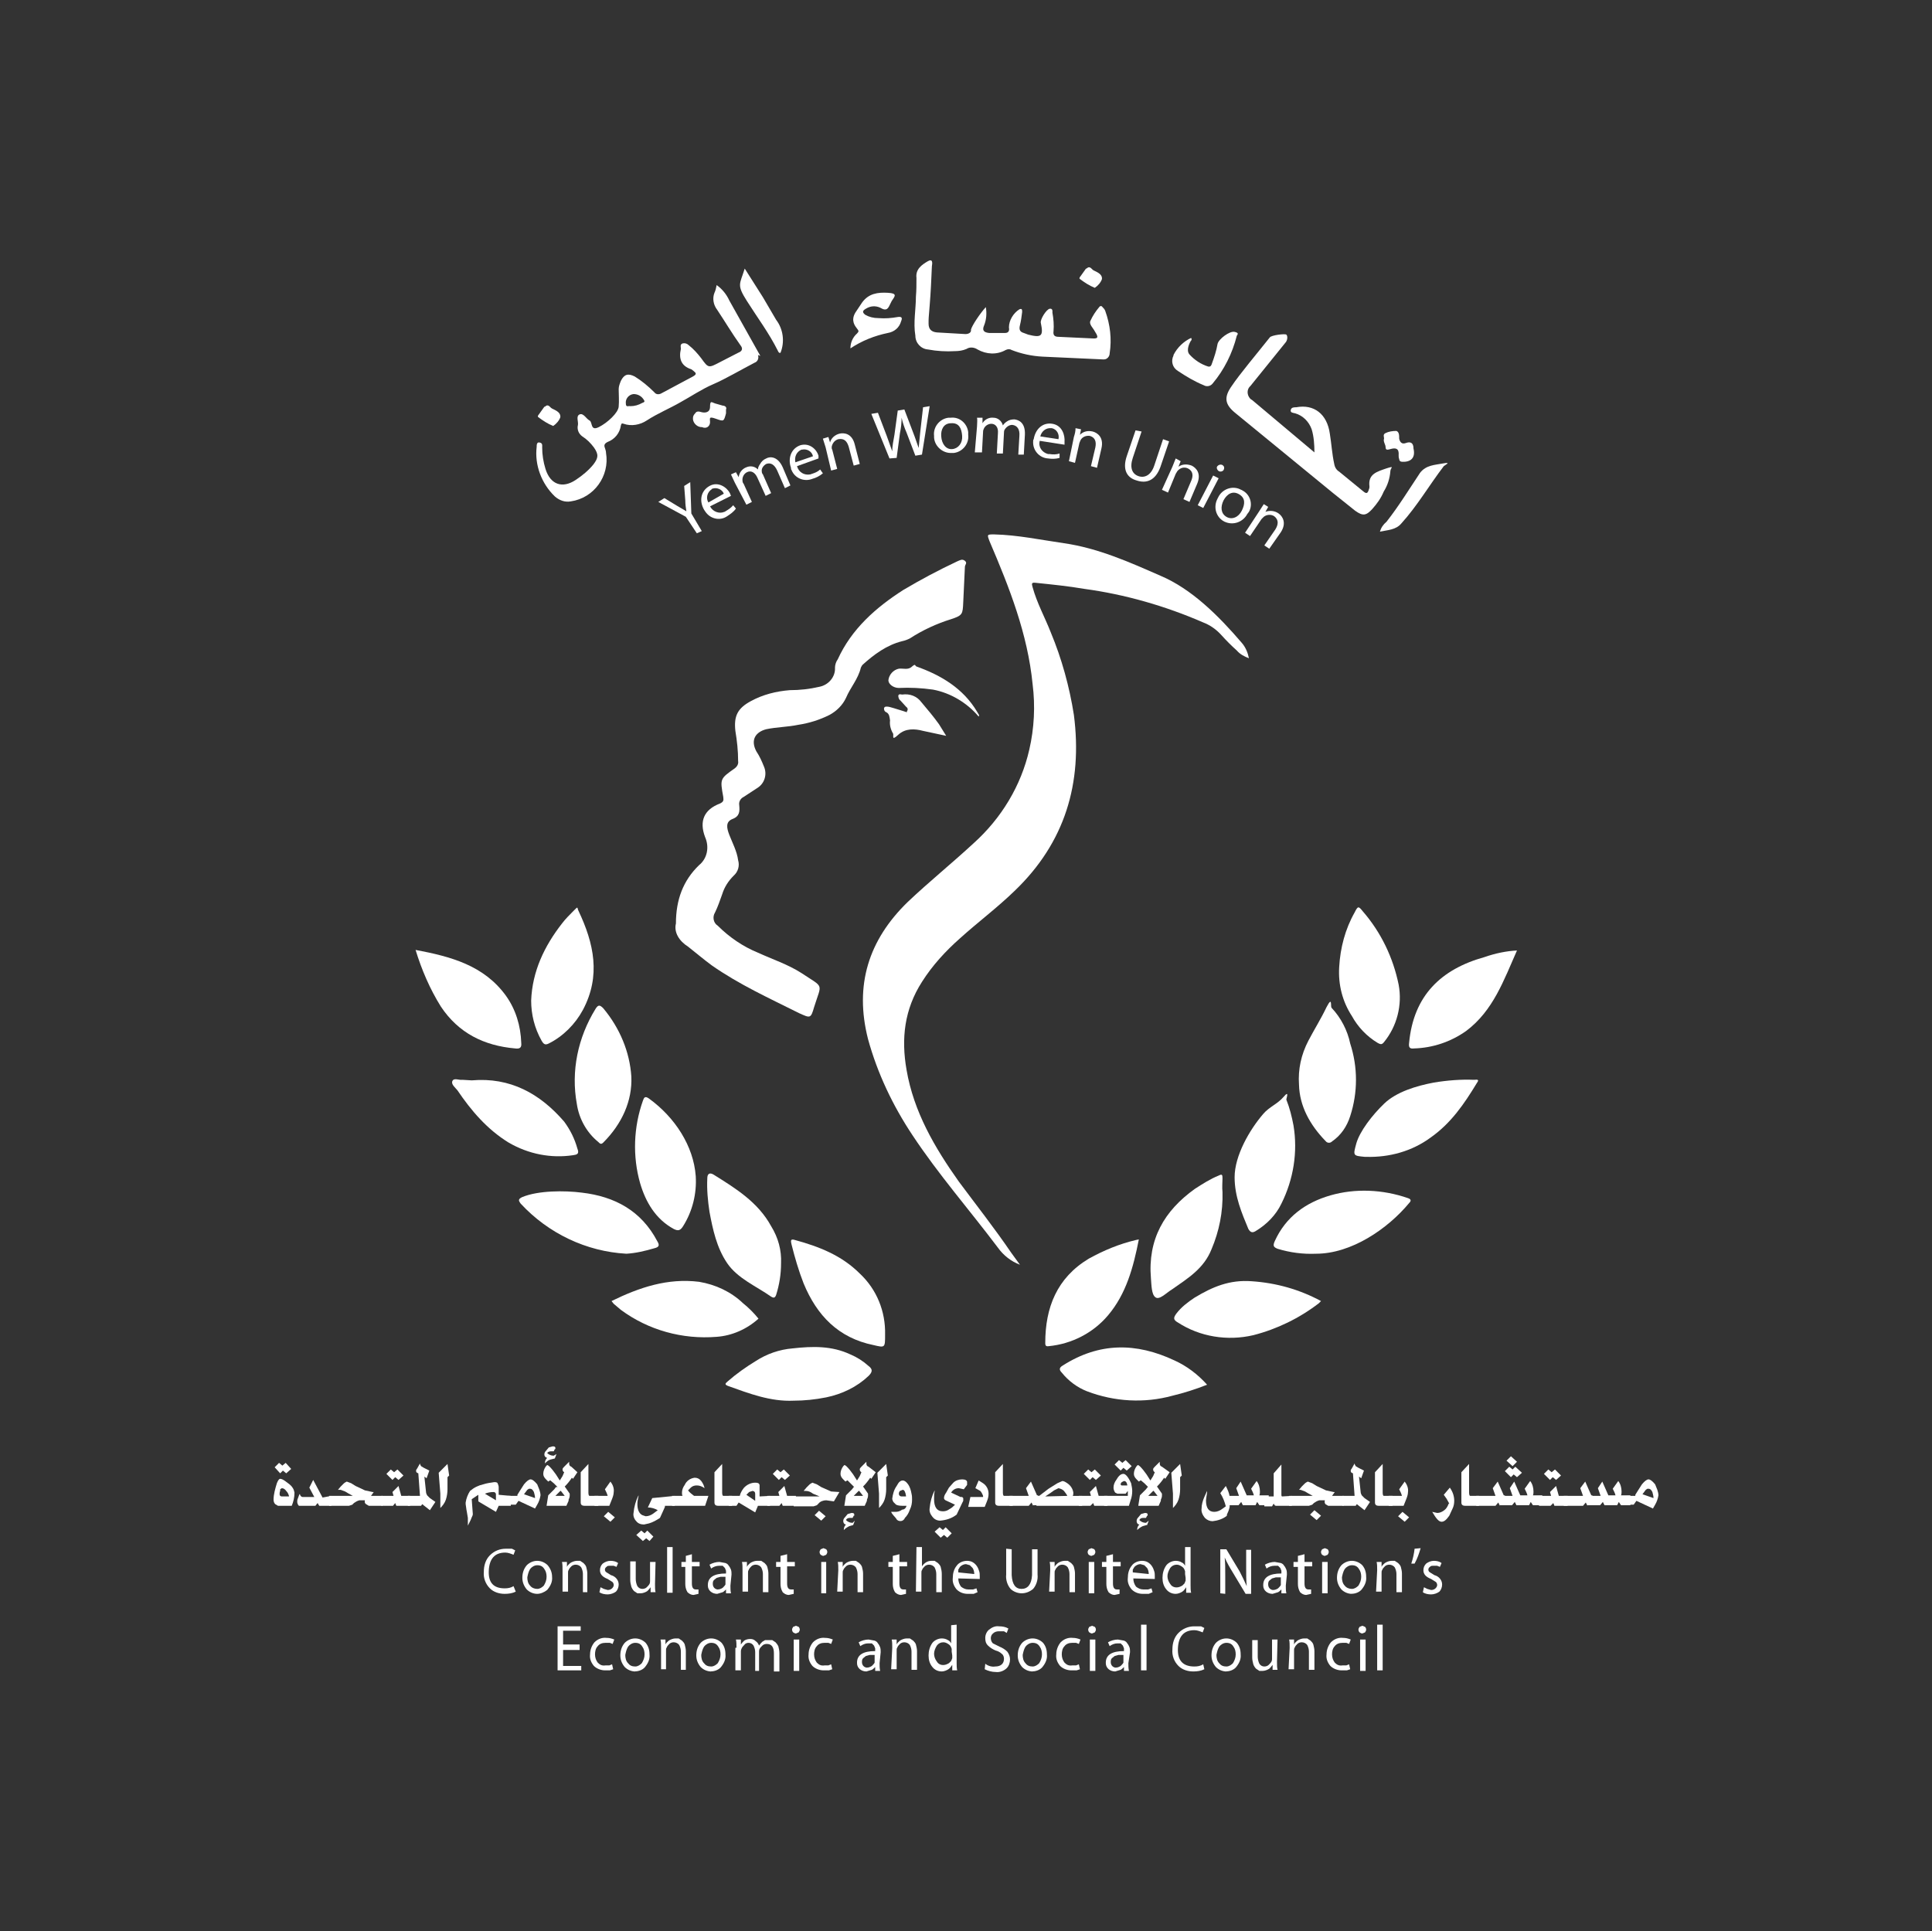<?xml version="1.0" encoding="utf-8"?>
<!-- Generator: Adobe Illustrator 22.0.0, SVG Export Plug-In . SVG Version: 6.00 Build 0)  -->
<svg version="1.1" id="Layer_1" xmlns="http://www.w3.org/2000/svg" xmlns:xlink="http://www.w3.org/1999/xlink" x="0px" y="0px"
	 viewBox="0 0 351 350.9" style="enable-background:new 0 0 351 350.9;" xml:space="preserve">
<rect x="0" y="0" width="351" height="350.9" fill="#333333" stroke="none"/>
<style type="text/css">
	.st0{fill:#FFFFFF;}
</style>
<g>
	<path class="st0" d="M185.3,229.8c-1.6-0.6-3-1.7-4-3.1c-5.2-6.9-10.8-13.3-15.5-20.4c-3.6-5.4-6.4-11.3-8.1-17.5
		c-2.5-9.8,0.1-18,7.2-24.9c3.9-3.7,8-7,12-10.7c5-4.5,8.6-10.4,10.1-17c0.9-3.9,1.1-7.9,0.6-11.9c-0.9-9.1-4.2-17.5-7.8-25.9
		c-0.5-1.3-0.5-1.3,0.8-1.3c4.3,0.1,8.5,1,12.7,1.6c6.2,0.9,11.8,3.4,17.5,5.9c5.7,2.4,10.6,7.3,14.8,12.2c0.7,0.8,1.1,1.8,1.3,2.8
		c-0.8-0.3-1.6-0.7-2.2-1.4c-1-0.9-1.9-1.8-2.8-2.8c-0.9-1-2-1.8-3.3-2.3c-6.9-3-14.2-5.1-21.6-6.1c-2.9-0.5-5.9-0.8-8.8-1.1
		c-0.8-0.1-0.8,0.1-0.6,0.8c0.8,2.9,2.2,5.4,3.3,8.2c2,4.8,3.4,9.9,4.2,15c1.6,12.4-1.6,23.2-10.8,32c-3.2,3.1-6.7,5.7-9.9,8.6
		c-2.6,2.3-5,4.9-6.9,7.9c-3.2,5-3.8,10.3-2.8,16c1.3,7.6,5.1,14.1,9.5,20.3c3.2,4.3,6.5,8.5,9.5,12.9L185.3,229.8z"/>
	<path class="st0" d="M122.8,167.8c0-4.3,1.3-7.8,4.2-10.6c1.5-1.2,1.9-3.3,1.1-5.1c-1.1-2.9-0.2-5,2.7-6.1c0.6-0.3,0.7-0.5,0.6-1.2
		c-0.6-3.3-0.6-3.3,2.1-5.2c0.4-0.3,0.7-0.8,0.6-1.3c0-1.9-0.2-3.7-0.5-5.5c-0.3-2.7,0.4-4.1,2.8-5.4c2.2-1.2,4.6-1.8,7.1-2
		c1.8,0,3.6-0.2,5.3-0.6c1.7-0.3,3-1.8,2.9-3.5c0-0.5,0.2-1.1,0.5-1.5c2.5-5.5,6.9-9.4,11.9-12.6c3.2-1.9,6.4-3.6,9.8-5.2
		c0.5-0.2,0.9-0.5,1.4-0.1s0,0.7,0,1.1c-0.1,2.2-0.2,4.2-0.3,6.4c-0.1,2.2-0.1,2.4-2.2,3.1c-2.6,0.8-5.2,2-7.5,3.5
		c-0.4,0.2-0.9,0.4-1.4,0.5c-2.8,0.7-5.1,2.4-7.2,4.3c-0.1,0.1-0.2,0.3-0.3,0.5c-0.5,2.1-1.9,3.6-2.7,5.5c-0.6,1.3-1.7,2.4-3,3.1
		c-1.8,0.9-3.7,1.5-5.7,1.8c-1.9,0.4-3.9,0.4-5.8,0.8c-1.9,0.5-2.9,1.9-1.8,4c0.6,0.9,1,1.8,1.4,2.8c0.6,1.4,0.1,3-1.1,3.8l-2.6,1.7
		c-0.6,0.3-0.9,0.9-0.8,1.5c0.1,1.1,0.1,2-1.2,2.5s-1.1,1.6-0.6,2.9c0.5,1.3,1.4,3,1.6,4.6c0.3,1,0,2.1-0.8,2.8
		c-1,1-1.7,2.1-2.1,3.4c-0.4,1.1-0.8,2.3-1.3,3.3c-0.5,0.8-0.3,1.9,0.5,2.4c2.1,2.1,4.6,3.8,7.3,4.9c2.6,1.2,5.4,2.1,7.9,3.7
		c4.2,2.8,3.7,1.7,2.3,6.2c-0.6,2.1-0.7,2-2.7,1.1c-5.4-2.7-10.9-5.2-15.9-8.7c-1.5-1.1-2.9-2.3-4.3-3.4
		C123.4,171,122.4,169.4,122.8,167.8z"/>
	<path class="st0" d="M96.5,181.8c0.2-5.3,2.4-9.9,5.6-14c0.6-0.8,1.4-1.6,2.2-2.4s0.5-0.5,0.8,0.1c2.8,5.9,4.1,11.8,0.8,18
		c-1.4,2.6-3.6,4.8-6.2,6.1c-0.6,0.3-0.9,0.2-1.3-0.5C97.1,186.8,96.5,184.3,96.5,181.8z"/>
	<path class="st0" d="M240,236.4l-0.4,0.4c-3.5,2.7-7.6,4.7-11.9,5.8c-4.7,1.1-9.7,0.3-13.7-2.3c-0.9-0.5-0.8-0.9-0.3-1.6
		c0.9-1.2,2.1-2.1,3.3-2.9c3.3-2,6.4-3.3,10.4-3C231.9,233.1,236.1,234.3,240,236.4z"/>
	<path class="st0" d="M111.1,236.4c5.1-2.5,10.2-4.2,15.9-3.5c3,0.5,5.8,1.8,8,3.9c1,0.8,2,1.8,2.8,2.8c-2.1,1.9-4.8,3.1-7.6,3.3
		c-6.2,0.5-12.4-1.2-17.4-4.9l-1.3-1.1L111.1,236.4z"/>
	<path class="st0" d="M114.7,195.6c0.2,4.4-1.7,8.6-5.1,12c-0.4,0.4-0.6,0.2-0.9-0.1c-2.1-1.7-3.5-4.2-3.9-6.9
		c-1.1-6,0.2-12.1,3.4-17.3c0.5-0.8,0.8-0.7,1.4-0.1C112.6,186.8,114.4,191.1,114.7,195.6z"/>
	<path class="st0" d="M236,197.1c-0.2-2.8,0.4-5.5,1.7-8c1.1-2.1,2.3-4,3.3-6.1c1.1-2.1,0.7-0.2,0.9,0.1c1.7,1.8,2.9,4.1,3.4,6.5
		c1.4,4.3,1.4,8.9,0,13.2c-0.6,1.9-1.7,3.5-3.3,4.6c-0.3,0.3-0.7,0.3-1,0.1c-0.1-0.1-0.1-0.1-0.2-0.2C238,204.4,236.1,201,236,197.1
		z"/>
	<path class="st0" d="M243.3,175.7c0.2-3.5,1.1-6.9,2.8-9.9c0.6-1.2,0.7-1.2,1.5-0.2c3.3,3.8,5.5,8.4,6.5,13.3
		c0.7,3.7-0.3,7.6-2.7,10.5c-0.4,0.5-0.7,0.3-1.1,0.1c-2-1.2-3.6-2.9-4.7-4.9C243.9,182,243.1,178.9,243.3,175.7z"/>
	<path class="st0" d="M239.1,227.8c-2.4,0.1-4.7-0.2-7-0.9c-0.7-0.3-0.9-0.5-0.5-1.4c2-4.4,5.6-7,10.1-8.3s9.5-1.1,14.1,0.5
		c0.6,0.2,0.6,0.5,0.2,0.9C252.1,223.3,245.5,227.8,239.1,227.8z"/>
	<path class="st0" d="M224.3,213.9c0-3.9,2.7-8.6,5.2-11.5c1.1-1.3,2.6-1.8,3.7-3.1c1.1-1.3,0.5,0.2,0.5,0.5c0.6,1.5,1,3.1,1.3,4.7
		c0.8,4.8,0,9.8-2.2,14.2c-1,2.1-2.7,3.8-4.7,5c-0.5,0.3-0.9,0.3-1.3-0.4C225.6,220.4,224.3,217.4,224.3,213.9z"/>
	<path class="st0" d="M144.2,254.5c-4.2,0.2-8.1-1.3-12-2.7c-0.7-0.3-0.3-0.5,0-0.8c1.6-1.4,3.3-2.6,5.1-3.7c2-1.3,4.3-2.1,6.7-2.3
		c3.6-0.4,7.1-0.5,10.5,1.1c1.2,0.5,2.3,1.2,3.3,2.1c0.8,0.6,0.7,1.1,0,1.8c-2.1,2-4.8,3.3-7.7,3.9
		C148.1,254.3,146.1,254.5,144.2,254.5z"/>
	<path class="st0" d="M248.3,210.2H248c-2.2-0.2-2.2-0.2-1.6-2.4s2.9-5.2,5.1-7.3s5.8-3.2,9-3.8c2.4-0.4,4.9-0.6,7.3-0.5
		c0.4,0,1.1-0.2,0.5,0.6c-2.3,3.8-4.7,7.3-8.4,9.9C256.5,209.2,252.4,210.3,248.3,210.2z"/>
	<path class="st0" d="M113.8,227.8c-7.3-0.4-14.2-3.7-19.2-9.1c-0.1-0.1-0.2-0.3-0.3-0.5c-0.1-0.4,0.4-0.6,0.6-0.7
		c2.9-1.2,7.7-1.2,10.8-0.8c6,0.7,10.8,3.3,13.7,8.8c0.5,0.8,0.3,1.1-0.5,1.3C117.2,227.3,115.5,227.7,113.8,227.8z"/>
	<path class="st0" d="M219.3,251.6c-2,0.8-4.2,1.5-6.3,2c-5.1,1.4-10.5,1.1-15.5-0.8c-1.8-0.7-3.4-1.9-4.6-3.4
		c-0.5-0.5-0.5-0.9,0.2-1.3c6.6-4.2,13.3-4.2,20.3-0.9C215.6,248.2,217.6,249.7,219.3,251.6z"/>
	<path class="st0" d="M126.4,213.7c0.2,3.2-0.6,6.4-2.3,9.1c-0.5,0.8-0.9,0.9-1.7,0.5c-3.3-1.8-5.1-4.9-6.1-8.3
		c-1.4-4.9-1.2-10.2,0.5-15c0.2-0.6,0.4-0.9,1.1-0.4C122.6,203,126,208.2,126.4,213.7z"/>
	<path class="st0" d="M275.6,172.7c-2.4,5.4-4.3,10.9-9.2,14.6c-2.8,2-6.1,3.1-9.5,3.2c-0.8,0.1-1-0.2-0.9-1
		c0.8-8.6,5.8-13.4,13.7-15.6C271.7,173.2,273.7,172.8,275.6,172.7z"/>
	<path class="st0" d="M75.5,172.6c6.4,1.2,12.4,2.8,16.4,8.3c1.8,2.5,2.7,5.5,2.8,8.6c0.1,0.9-0.3,1.1-1.1,1
		c-5.7-0.5-10.3-2.8-13.5-7.6C78.1,179.7,76.6,176.2,75.5,172.6z"/>
	<path class="st0" d="M160.8,242.5c0,2.4,0,2.4-2.1,1.9c-6.4-1.3-10.3-5.4-12.7-11.2c-0.9-2.3-1.6-4.7-2.2-7.1
		c-0.1-0.5-0.3-1.1,0.6-0.8c4.4,1.2,8.5,2.8,11.8,6.1C159.3,234.3,160.9,238.3,160.8,242.5z"/>
	<path class="st0" d="M85.7,196.3c7-0.6,12.4,2.4,16.8,7.5c1.1,1.5,1.9,3.1,2.4,4.9c0.4,1-0.1,1.1-0.8,1.2c-4,0.6-8.1-0.2-11.7-2.3
		c-3.9-2.4-6.8-5.8-9.3-9.5c-0.4-0.5-1.2-1.1-0.9-1.7s1.2-0.1,1.8-0.2L85.7,196.3z"/>
	<path class="st0" d="M206.9,225.2c-1,5.1-2.3,9.9-5.6,13.8c-2.7,3.2-6.6,5.2-10.8,5.6c-0.6,0.1-0.6-0.3-0.6-0.6
		c0-6.4,2.1-11.8,7.9-15.3c2.7-1.5,5.6-2.7,8.6-3.4L206.9,225.2z"/>
	<path class="st0" d="M141.9,229.5c0,2-0.3,3.9-0.9,5.8c-0.2,0.5-0.4,0.6-0.9,0.3c-2.7-1.9-6.1-3.3-8-6.1s-2.6-6.1-3.2-9.3
		c-0.3-2-0.5-4-0.4-6.1c0-0.8,0.4-1.1,1.1-0.7c4,2.5,8.1,5,10.5,9.4C141.4,224.9,142,227.2,141.9,229.5z"/>
	<path class="st0" d="M222.1,216.6c0.1,3.6-0.6,7.1-2,10.4c-1.4,3.5-4.2,5.2-7.2,7.3c-1,0.6-2.3,2-3,1.4c-0.7-0.5-0.7-2.2-0.8-3.4
		c-0.6-7.1,2.4-12.3,8-16.3c1.4-0.9,2.8-1.8,4.3-2.4c0.6-0.3,0.7-0.2,0.7,0.5S222,215.8,222.1,216.6z"/>
	<path class="st0" d="M171.9,133.7l-4.2-0.9c-1.5-0.4-3.2-0.5-4.5,0.7c-1.4,1.3-0.7,0-1-0.3c-0.4-0.7-0.6-1.5-0.5-2.3
		c-0.1-0.6-0.1-1.2-0.7-1.5c-0.3-0.1-0.4-0.4-0.4-0.7c0.1-0.4,0.5-0.3,0.7-0.3c0.3,0,1.8,0.5,2.8,0.8s0.5,0.3,0.7,0s0.1-0.6-0.2-0.8
		l-1-1.1c-0.3-0.2-0.4-0.6-0.4-0.9c0.1-0.4,0.5-0.2,0.7-0.2c1.4-0.2,2.7,0.3,3.5,1.4c1.1,1.3,2.2,2.6,3.2,4L171.9,133.7z"/>
	<path class="st0" d="M177.8,130.2c-2.1-2.5-5.1-4.3-8.3-4.9c-2.1-0.3-4.2-0.4-6.2-0.3c-1,0-1.9-0.7-1.9-1.4c0.1-1,0.9-1.9,1.9-2.1
		c0.8-0.1,1.7,0.3,2.4-0.4c0.7-0.6,0.5-0.1,0.8,0c4.5,1.6,8.5,4,11,8.2l0.3,0.5C177.9,129.9,177.9,130,177.8,130.2z"/>
	<path class="st0" d="M126.6,96.9l-2-3l-5-2.7l1.1-0.7l2.3,1.4l1.7,1l0,0c-0.1-0.6-0.2-1.3-0.2-2l-0.2-2.6l1.1-0.7l0.2,5.7l1.9,3.2
		L126.6,96.9z"/>
	<path class="st0" d="M129,92c0.5,1,1.7,1.4,2.6,1c0.1,0,0.2-0.1,0.2-0.1c0.5-0.3,1-0.6,1.4-1.1l0.5,0.6c-0.4,0.6-1,1-1.6,1.4
		c-1.3,0.9-3.1,0.5-4-0.9c-0.1-0.1-0.1-0.2-0.2-0.3c-0.9-1.6-0.6-3.4,1-4.3c1.6-0.9,3.2,0.3,3.7,1.3l0.2,0.5L129,92z M131.5,89.7
		c-0.3-0.8-1.3-1.2-2.1-0.9c0,0-0.1,0-0.1,0.1c-0.8,0.5-1.1,1.6-0.6,2.4L131.5,89.7z"/>
	<path class="st0" d="M133.5,87.7l-0.7-1.5l0.9-0.4l0.5,0.9l0,0c0.1-0.8,0.6-1.5,1.4-1.8c0.7-0.3,1.5-0.2,2.1,0.4l0,0
		c0-0.4,0.2-0.7,0.4-1c0.2-0.4,0.6-0.8,1.1-1c0.7-0.4,2.1-0.4,3,1.6l1.4,3.3l-1,0.5l-1.4-3.2c-0.5-1.1-1.2-1.5-2-1.2
		c-0.5,0.3-0.9,0.8-0.8,1.4c0,0.2,0.1,0.4,0.2,0.5l1.5,3.4l-1,0.5l-1.5-3.3c-0.4-0.9-1.1-1.4-1.9-1c-0.6,0.3-0.9,1-0.8,1.6
		c0,0.2,0.1,0.4,0.2,0.5l1.5,3.3l-1,0.5L133.5,87.7z"/>
	<path class="st0" d="M144.8,84.7c0.3,1.1,1.3,1.7,2.4,1.5c0.1,0,0.2-0.1,0.3-0.1c0.6-0.2,1.1-0.4,1.5-0.8l0.5,0.7
		c-0.6,0.5-1.2,0.8-1.9,1c-1.5,0.6-3.2-0.1-3.8-1.6c-0.1-0.1-0.1-0.3-0.1-0.4c-0.6-1.7,0-3.5,1.7-4.1c1.7-0.5,3,0.8,3.3,1.9v0.5
		L144.8,84.7z M147.7,82.9c-0.2-0.9-1.1-1.4-2-1.2h-0.1c-0.9,0.4-1.3,1.3-1.1,2.3L147.7,82.9z"/>
	<path class="st0" d="M150,81.3l-0.5-1.6l1-0.3l0.3,1l0,0c0.2-0.8,0.9-1.4,1.7-1.6s2.3-0.1,2.8,2l0.9,3.5l-1.1,0.3l-0.9-3.4
		c-0.3-1-0.8-1.6-1.9-1.4c-0.7,0.2-1.1,0.8-1.2,1.4c0,0.2,0,0.4,0.1,0.5l0.9,3.5l-1.1,0.3L150,81.3z"/>
	<path class="st0" d="M161.6,83.3l-3.3-8.1l1.2-0.2l1.6,4.2l1,2.8l0,0c0-0.9,0.2-1.9,0.4-3l0.6-4.4l1.2-0.2l1.6,4.2
		c0.4,1,0.7,2,1,2.8l0,0c0.1-1,0.2-1.9,0.3-3l0.5-4.4l1.2-0.2l-1.4,8.8l-1.2,0.2l-1.6-4.2c-0.4-0.9-0.7-1.8-0.9-2.7l0,0
		c0,0.9-0.1,1.9-0.3,2.8l-0.6,4.5L161.6,83.3z"/>
	<path class="st0" d="M175.9,79c0.2,1.6-1,3.1-2.6,3.3c-0.1,0-0.3,0-0.4,0c-1.6,0.1-3.1-1.2-3.2-2.8c0-0.1,0-0.2,0-0.3
		c-0.2-1.6,1-3.1,2.6-3.3c0.1,0,0.3,0,0.4,0c1.6-0.2,3,1,3.2,2.6C175.9,78.7,175.9,78.8,175.9,79z M171,79.3c0.1,1.4,0.9,2.4,2,2.3
		s1.9-1.1,1.8-2.4c-0.1-1.4-0.6-2.4-2-2.3C171.4,76.9,170.9,78.1,171,79.3L171,79.3z"/>
	<path class="st0" d="M177.5,77.5c0-0.6,0.1-1.2,0-1.6h1v1l0,0c0.4-0.7,1.2-1.1,2-1c0.8,0,1.5,0.6,1.7,1.4l0,0
		c0.2-0.3,0.4-0.5,0.7-0.7c0.4-0.3,0.9-0.4,1.4-0.4c0.8,0.1,2,0.6,1.9,2.8l-0.2,3.6h-1l0.2-3.4c0.1-1.2-0.4-1.9-1.3-2
		c-0.6,0-1.1,0.4-1.4,0.9c-0.1,0.2-0.1,0.4-0.1,0.5l-0.2,3.8h-1.1l0.2-3.7c0.1-1-0.4-1.7-1.2-1.7c-0.6,0-1.2,0.4-1.4,1
		c-0.1,0.2-0.1,0.4-0.1,0.5l-0.2,3.7h-1.3L177.5,77.5z"/>
	<path class="st0" d="M188.9,80.1c-0.3,1.1,0.4,2.1,1.5,2.4c0.1,0,0.2,0,0.3,0c0.6,0.1,1.2,0.1,1.8-0.1v0.8
		c-0.7,0.2-1.4,0.2-2.1,0.1c-1.6-0.1-2.8-1.5-2.7-3.1c0-0.1,0-0.3,0.1-0.4c0.3-1.8,1.6-3.1,3.4-2.8s2.3,2.1,2.2,3.3v0.5L188.9,80.1z
		 M192.3,79.8c0.2-0.9-0.3-1.8-1.2-2H191c-1-0.1-1.8,0.6-2,1.5L192.3,79.8z"/>
	<path class="st0" d="M195.1,79.4c0.2-0.6,0.3-1.1,0.3-1.6l1,0.2l-0.2,1l0,0c0.6-0.6,1.4-0.8,2.3-0.6c0.8,0.2,2.1,1,1.6,3.1
		l-0.8,3.5l-1.1-0.3l0.8-3.4c0.2-1,0-1.8-1-2.1c-0.7-0.1-1.4,0.2-1.7,0.8l-0.2,0.5l-0.8,3.6l-1.1-0.3L195.1,79.4z"/>
	<path class="st0" d="M207.4,78.4l-1.6,4.8c-0.6,1.8-0.1,2.9,1,3.3s2.3-0.1,2.9-1.9l1.6-4.8l1.1,0.4l-1.6,4.7
		c-0.9,2.4-2.5,3-4.3,2.4c-1.8-0.5-2.6-2-1.8-4.4l1.6-4.7L207.4,78.4z"/>
	<path class="st0" d="M213,84.8l0.6-1.5l0.9,0.5l-0.4,1l0,0c0.7-0.5,1.6-0.5,2.4-0.2c0.8,0.4,1.8,1.4,1,3.3l-1.4,3.3l-1.1-0.5
		l1.4-3.3c0.4-0.9,0.4-1.8-0.6-2.3c-0.7-0.3-1.4-0.1-1.9,0.5l-0.3,0.5l-1.4,3.4l-1.1-0.5L213,84.8z"/>
	<path class="st0" d="M217.6,91.8l2.8-5.4l1,0.5l-2.8,5.4L217.6,91.8z M222.3,85.4c-0.2,0.3-0.7,0.4-1,0.1c-0.2-0.2-0.3-0.5-0.2-0.7
		c0.2-0.3,0.6-0.5,1-0.3l0,0C222.4,84.7,222.5,85,222.3,85.4L222.3,85.4z"/>
	<path class="st0" d="M226.6,93.4c-0.8,1.5-2.6,2.1-4.1,1.4c-0.1,0-0.1-0.1-0.2-0.1c-1.4-0.8-1.9-2.6-1.1-4.1c0-0.1,0.1-0.1,0.1-0.2
		c0.7-1.5,2.5-2.2,4-1.5c0.1,0.1,0.3,0.1,0.4,0.2c1.4,0.7,2,2.5,1.2,3.9C226.8,93.1,226.7,93.3,226.6,93.4z M222.3,90.9
		c-0.6,1.2-0.5,2.4,0.5,3s2.2,0.1,2.8-1.1s0.7-2.3-0.5-3S222.9,89.8,222.3,90.9z"/>
	<path class="st0" d="M228.7,93l0.9-1.4l0.8,0.5l-0.5,0.9l0,0c0.8-0.3,1.7-0.2,2.4,0.3s1.5,1.7,0.4,3.4l-2.1,3l-0.9-0.6l2-2.9
		c0.5-0.8,0.7-1.7-0.2-2.4c-0.6-0.4-1.4-0.3-1.9,0.1l-0.4,0.4l-2.1,3.1l-0.9-0.6L228.7,93z"/>
	<path class="st0" d="M238.8,82.2c0-1.4-0.1-2.9-0.5-4.2c-0.5-1.4-1.6-2.5-3-2.9c-0.4-0.1-0.9-0.1-0.8-0.6c0.1-0.5,0.6-0.5,1-0.5
		c3.2-0.6,5.6,1.2,6.1,4.8c0.3,1.8,0.4,3.7,0.8,5.5c0.1,0.6,0.4,1.1,0.9,1.4l4.4,3.6c0.6,0.5,0.8,0.3,1-0.4c0.1-0.2,0.1-0.4,0.1-0.5
		c-0.3-2.3,1.4-2.7,3.1-3.3c1.6-0.5,0.7-0.1,0.7,0.5c-0.1,1.3-0.5,2.6-1.2,3.7c-0.5,1.2-1.2,2.2-2.1,3.2c-1.1,1.2-1.7,1.3-3.1,0.3
		l-4-3.2l-17.7-14.5c-2-1.6-2.2-2.9-0.7-5c1.4-2.1,4.6-5.9,6.9-8.8c0.3-0.4,2.7-0.7,3-0.5c0.3,0.3,0.2,1.1-0.2,1.5l-4.2,5.2
		l-2.1,2.6c-0.7,0.6-0.7,1.6-0.1,2.3c0.1,0.1,0.2,0.2,0.4,0.3L238.8,82.2z"/>
	<path class="st0" d="M179.1,55.8c0.2,1.1,0.1,2.3-0.3,3.3c-0.4,0.9-0.1,1.3,0.9,1.4h2.9c0.7,0,0.8-0.5,0.7-1c0-1.3,0.8-2.6,1.9-3.3
		c0.5-0.2,0.5,0.1,0.5,0.5c-0.1,0.8-0.2,1.6-0.4,2.4c-0.2,0.8,0,1.2,0.7,1.4l0.8,0.3c2.4,0.6,2.8,0.3,2.3-2.1
		c-0.2-0.6,1-2.5,1.6-2.6s0.5,0.5,0.5,0.7c0.2,1.1,0.3,2.3,0.2,3.4c-0.1,0.7,0.2,1,0.9,1l6.4,0.3c0.7,0,0.8-0.2,0.5-0.8l-0.3-0.5
		c-0.3-0.6-1.1-1.3-0.8-1.9c0.4-0.9,1-1.8,1.6-2.5c0.2-0.3,0.5-0.2,0.6,0c0.2,0.2,0.4,0.4,0.5,0.7c0.9,2.5,1.2,5.1,0.8,7.7
		c0,0.6-0.5,1.1-1,1.1c-0.1,0-0.2,0-0.3,0l-10.9-0.5c-1.9-0.1-3.8-0.5-5.6-1.2c-0.3-0.2-0.7-0.2-1.1,0c-1.6,0.9-3.5,0.8-5.1-0.1
		c-0.6-0.4-1.4-0.5-2-0.1c-0.7,0.3-1.4,0.4-2.1,0.4c-1.6,0.1-3.3,0-4.9-0.3c-1.3-0.1-2.3-1.2-2.3-2.5c-0.4-2.4,0.1-4.8,0.1-7.1
		c0.1-1.1,0.1-2.3,0.1-3.4c-0.2-1.6,1-2.4,2-3s0.9,0.3,0.8,0.9c-0.1,2.4-0.2,4.7-0.4,7.1s-0.2,2.3-0.2,3.3s0.5,1.5,1.5,1.6l5.2,0.3
		c0.6,0,1.1-0.3,1-0.8C176.6,59.1,178.1,56.9,179.1,55.8z"/>
	<path class="st0" d="M216.4,61.4c0.2,0.3,0,0.5-0.1,0.6c-0.1,0.2-0.9,1.6-0.2,2.4c0.9,1,2.1,1.8,3.4,2.2c0.5,0.1,0.6-0.3,0.7-0.6
		c0.4-1.1,0.8-2.3,1-3.5c0.2-0.9,2.2-2.4,3.1-2.2c0.9,0.2,0.5,0.5,0.4,0.7c-0.8,3.2-2.3,6.2-4.4,8.7c-0.4,0.5-1.1,0.6-1.6,0.3
		c-1.7-0.7-3.2-1.6-4.7-2.6c-1-0.6-1.3-1.8-0.8-2.8c0,0,0,0,0-0.1C213.9,63.1,215.1,62,216.4,61.4z"/>
	<path class="st0" d="M154.5,63.3c0-1,0.4-2,1.2-2.7c0.4-0.4,0.3-0.5,0-0.9s-1.2-1.4-0.3-2.9l1.2-1.8c1.2-1.7,2.9-1.9,4.7-1.8
		c1.8,0.1,1.3,0.6,0.7,1.5l-0.2,0.4c-0.4,0.8-0.6,1.6-1.9,0.8c-0.9-0.4-1.8-0.3-2.6,0.2c-0.7,0.4-0.6,0.7-0.1,1.1
		c0.7,0.4,1.5,0.6,2.4,0.6c1.2,0.1,2.4,0,3.5-0.2c0.7-0.1,0.9,0.1,0.6,0.8c-0.3,1.1-1.2,1.9-2.4,2.1C158.9,61,156.6,61.9,154.5,63.3
		z"/>
	<path class="st0" d="M250.7,96.6c0.2-0.7,0.6-1.3,1.2-1.8c2.2-2.8,4.1-5.9,6.1-8.9c1.1-1.4,2.6-1.4,4.2-1.7s0.3,0.3,0.1,0.5
		c-2.6,3.4-4.8,7.2-7.7,10.4C253.6,96.3,252.1,96.3,250.7,96.6z"/>
	<path class="st0" d="M135.3,48.8l3.3,5.2c0.8,1.4,1.6,2.7,2.4,4.1c1.3,1.7,1.6,4,0.8,6c-0.3,0.1-0.4-0.2-0.5-0.4
		c-1.6-3.2-3.7-6-5.6-9S134.4,51.7,135.3,48.8z"/>
	<path class="st0" d="M251.4,79.9c0.2-0.4-0.3-0.9,0.3-1.2c0.6-0.3,1.3-0.4,2-0.4c0.5,0.2,0.5,0.8,0.5,1.4c0.1,0.5,0.4,1.1,1.2,0.8
		c0.8-0.3,1.4-0.1,1.4,1l0,0c0.4,1.7-0.5,2.5-2.1,2.4c-0.3,0-0.5-0.2-0.5-0.5c-0.1-0.2-0.1-0.5-0.1-0.7c0.1-1.2-0.5-1.4-1.5-1.1
		s-0.8-0.1-0.9-0.6C251.5,80.4,251.4,80.3,251.4,79.9z"/>
	<path class="st0" d="M131.9,74.4v0.7c-0.4,1.5-0.4,1.5-1.8,1c-1.4-0.5-1.1-0.1-1.1,0.6s-0.6,1.3-1.5,0.9h-0.2
		c-0.8-0.1-1.5-0.9-1.4-1.7c0-0.3,0.2-0.6,0.4-0.8c0.3-0.5,0.8-0.3,1.2-0.2c0.4,0.1,1.5,0.2,1.5-1s0.3-0.8,0.9-0.6l1.4,0.4
		C131.7,73.7,132.1,74,131.9,74.4z"/>
	<path class="st0" d="M198.9,52.3c-1-0.4-1.9-1-2.7-1.6c-0.2-0.1,0-0.4,0.1-0.5l1-1.4h0.1c0.5-0.5,0.8-0.1,1.1,0.2s1.8,0.6,1.7,1.7
		C200,51.3,199.5,51.9,198.9,52.3z"/>
	<path class="st0" d="M138.1,64.6l-5.6-10c-0.5-1.1-1.3-2.1-2.3-2.8c-0.1,0.5-0.2,1-0.4,1.4c-0.4,1-0.2,2.2,0.5,3.1
		c1.4,2.1,2.7,4.3,4.2,6.4c0.5,0.6,0.4,1.1-0.4,1.4l-3.3,1.7c-2.1,1.1-2.1,1.1-3.4-0.7c-0.7-0.9-1.4-1.7-2.3-2.4
		c-0.3-0.3-0.7-0.4-1.1-0.3c-0.5,0.2-0.3,0.6-0.3,1c-0.4,1.7,0,3.1,1.9,3.7l0.4,0.3c0.5,0.4,0.6,0.6-0.1,1l-5.8,3.1
		c-0.4,0.2-0.9,0.2-1.2-0.2c-1.1-1.1-2.3-2.1-3.6-2.9c-1.2-0.6-1.9-0.4-2.5,0.8c-0.2,0.5-0.4,1-0.4,1.5c0,1.1,0.1,2.1,0,3.2
		s-2,2.9-3.6,3.7c-1.6,0.8-1.1-0.9-1.7-1.2c-0.6-0.3-1.1-1.4-1.8-1.1c-0.7,0.3-0.2,1.3-0.3,1.9c-0.2,0.8,0.1,1.6,0.8,2.1
		c0.8,0.5,1.5,1.2,2.1,2c0.9,1.3,0.8,1.9-0.1,3.1c-0.9,1.1-2,2-3.2,2.8c-2.4,1.6-4.6,0.9-5.5-2c-0.4-1.3-0.6-2.6-0.6-3.9
		c0-0.4,0.1-0.8-0.5-0.9c-0.5-0.1-0.5,0.5-0.5,0.8c-0.4,3.3,0.9,6.7,3.3,9c0.8,0.7,1.8,1.1,2.9,0.9c4.2-0.6,7.1-4.6,6.4-8.8
		c0-0.3-0.1-0.6-0.2-0.9c-0.2-0.5-0.1-0.8,0.5-1.1c1.3-0.5,2.2-1.6,2.4-3c0.1-0.4,0.2-0.4,0.5-0.3c1.4,0.5,3,0.2,4.2-0.6
		c2-1.3,4.2-2.2,6.1-3.3c2-1.1,3.9-2.4,6-3.3s5-2.6,7.5-3.9c0.6-0.2,0.8-0.9,0.6-1.4C138.2,64.7,138.2,64.7,138.1,64.6z M116.7,73.2
		c-0.7,0.4-1.4,0.6-2.2,0.6c-0.3-0.1-0.8,0.3-0.8-0.5c-0.1-0.8,0.5-1.6,1.4-1.7c0.8,0,1.5,0.4,1.9,1.1C117.2,73,117,73.1,116.7,73.2
		z"/>
	<path class="st0" d="M100.5,77.4c-1-0.4-1.9-1-2.7-1.6c-0.2-0.1,0-0.4,0.1-0.5l1-1.4H99c0.5-0.5,0.8-0.1,1.1,0.2s1.8,0.6,1.7,1.7
		C101.6,76.4,101.1,77,100.5,77.4z"/>
	<path class="st0" d="M53,273.6h-2.5l-0.5-0.3c-0.2-0.2-0.3-0.5-0.3-0.8c0-1,0.3-2,0.6-3c0.2-0.5,0.4-0.8,0.6-0.8
		c0.3,0,0.6,0.2,0.9,0.4l0.8,0.6c0.5,0.4,0.8,0.9,0.9,1.5C53.5,272.1,53.3,272.9,53,273.6z M52.9,266.9l-0.9,0.8l-0.6-0.5l-0.5,0.5
		l-1-1.1l0.8-0.8l0.6,0.5l0.6-0.5L52.9,266.9z M52.5,271.8c-0.1-0.3-0.2-0.6-0.5-0.9c-0.2-0.3-0.5-0.5-0.8-0.5l-0.3,0.2v0.3
		c-0.1,0.2-0.1,0.4-0.1,0.6s0.1,0.4,0.4,0.4h1.3V271.8z"/>
	<path class="st0" d="M60.2,271.8v1.8H58l-0.3-0.5l-0.4,0.5h-3c-0.2-0.2-0.3-0.5-0.3-0.7s0-0.4,0.1-0.6l0.3-0.8h0.1
		c0,0.2,0.2,0.5,0.5,0.5h2.1l-0.9-1.7l0.7-1.4l1.7,3.2L60.2,271.8z"/>
	<path class="st0" d="M66.3,272.6h-1c-0.4,0.1-0.7,0.3-1,0.5l-0.3,0.3l-0.6,0.2h-3.6v-1.8h4.3l-0.9-0.5l-0.5-0.3l-0.8-0.3h-0.5
		l0.5-0.6l0.5-0.5c0.2-0.2,0.4-0.3,0.6-0.4l0.8,0.3l0.8,0.5l1.7,0.8l1.4,0.3h0.2l-0.5,0.7h2.1v1.8H67l-0.5-0.3
		C66.3,273.2,66.2,272.9,66.3,272.6z"/>
	<path class="st0" d="M71.4,273.6h-2.1v-1.8h2.2l-0.2-0.7l1.1-1.1l0.5,1.8h1.6v1.8H72l-0.2-0.5L71.4,273.6z M73.3,268.1l-0.9,0.8
		l-0.6-0.5l-0.5,0.5l-1.1-1.1L71,267l0.6,0.5l0.6-0.5L73.3,268.1z"/>
	<path class="st0" d="M77.1,268.3l0.3,2.8c0,0.2,0.1,0.4,0.2,0.6l0.5,0.5l1,0.7l-1,1.5l-1.4-1.1l-0.2,0.3h-2.4v-1.8h2.2l-0.3-4.1
		c-0.3-0.1-0.4-0.2-0.4-0.4v-0.2l0.2-0.3l0.5-0.9c0,0.2,0.1,0.3,0.2,0.5l0.5,0.3l1,0.5l-0.5,1.4L77.1,268.3z"/>
	<path class="st0" d="M81.3,266l0.3,2.1l-0.3,0.3l0,0v0.9c0,0.5,0,0.9,0,1.3c0,0.6-0.1,1.3-0.3,1.9c-0.2,0.6-0.6,1.1-1,1.5
		c0-0.3,0-0.7,0-1.2s0-0.9,0-1.4l-0.3-3.8L81.3,266z"/>
	<path class="st0" d="M92.8,271.8v1.8h-2.2l-0.5,1.1l-3.2-1.9v-1.2l-1.2,0.8l0.2,2.7c0,0.2-0.1,0.4-0.2,0.6l-0.2,0.5l-0.5,1v-1.4
		l-0.2-1.2c-0.1-0.4-0.1-0.8-0.2-1.3c0-0.1,0-0.2,0-0.3l0,0c0.1-0.7,0.4-1.5,0.8-2.1c0.7-0.6,1.5-1,2.4-1.2c0.6-0.2,1.3-0.3,2-0.4
		c0.2,0,0.5,0,0.6,0.2s0.2,0.5,0.2,0.7v1.4L92.8,271.8z M90.1,272.6v-1.1c0-0.2-0.2-0.4-0.4-0.4c-0.6,0-1.1,0.1-1.6,0.3L90.1,272.6z
		"/>
	<path class="st0" d="M92.3,271.8H94v-0.2l0.5-0.8l0.7-1.1c0.5-0.6,0.9-0.9,1.2-0.9s0.7,0.3,1.2,0.9l0.4,1c0.1,0.3,0.2,0.7,0.2,1
		c-0.1,0.6-0.3,1.2-0.6,1.7l-0.4,0.7l-3-1.4l-0.5,0.7h-1.4L92.3,271.8L92.3,271.8z M97.2,272.2c0-0.4-0.1-0.7-0.2-1.1
		c-0.2-0.4-0.4-0.6-0.7-0.6h-0.2l-0.3,0.2l-0.3,0.4l-0.3,0.4L97.2,272.2z"/>
	<path class="st0" d="M104.9,267.5l-0.8,1.2l-0.2-0.2c-0.4,0.6-0.8,1.1-1.3,1.6l0.7,1l0.2,0.3v0.4c0,0.2-0.1,0.5-0.2,0.7v0.2
		l-0.4,0.9h-3.6l0.3-1.9l0.2-0.2l0.6-0.6l0.3-0.3l0.3-0.4h0.3l-0.2-0.2l-0.5-0.5L100,269h-0.1l-0.3,0.2l-0.4-0.4
		c-0.3-0.3-0.5-0.6-0.5-1c0-0.5,0.2-1,0.5-1.4l0.2-0.2c0.2,0,0.5,0.3,1,0.9l0.6,0.8l0.7,1.1l0.5-0.8l0.3-0.7
		c-0.2-0.1-0.3-0.3-0.3-0.5s0.1-0.3,0.3-0.5l0.3-0.3l0.6-0.6v0.3c0,0.3,0.1,0.5,0.4,0.6L104.9,267.5z M101.1,264.2l-0.3,0.8
		l-0.8,0.2c-0.4,0.1-0.7,0.4-1,0.7c0-0.4,0.1-0.7,0.4-1c-0.3-0.1-0.5-0.3-0.5-0.6c0-0.3,0.1-0.5,0.3-0.7l0.5-0.6l0.7-0.2
		c0.4,0,0.5,0.1,0.5,0.3v0.2h-0.1l-0.2,0.4h-0.5c-0.3,0-0.5,0.1-0.7,0.3c0.3,0.3,0.7,0.5,1.2,0.5L101.1,264.2z M102.6,271.8
		l-0.7-0.9h-0.1l-0.4,0.4l-0.5,0.5H102.6z"/>
	<path class="st0" d="M108.7,271.8v1.8h-2.5c-0.5,0-0.7-0.2-0.7-0.6v-5.5l1.4-1.5v5.2c0,0.4,0.1,0.6,0.2,0.6H108.7L108.7,271.8z"/>
	<path class="st0" d="M110.9,269.2c0.4,0.5,0.7,1.2,0.6,1.9c0,0.5-0.2,1-0.4,1.5l-0.4,1H108v-1.8h2.4c-0.1-0.4-0.3-0.8-0.5-1.2
		L110.9,269.2z M109.7,275.5l0.8-0.8l1.2,1l-0.8,0.8L109.7,275.5z"/>
	<path class="st0" d="M122.6,271.8v1.8h-1.8v0.2l-0.4,0.9l-0.5,1.1c-0.6,0.4-1.3,0.8-2,1L117,277c-0.6,0-1.1-0.2-1.4-0.6
		c-0.4-0.4-0.6-1-0.5-1.5c0.1-1.1,0.4-2.2,0.9-3.2v0.2c-0.1,0.4-0.2,0.9-0.2,1.4c0,1,0.3,1.7,0.9,2l0.6,0.2c0.5,0,1-0.2,1.4-0.5
		l0.8-0.6c-0.5-0.3-1.2-0.5-1.8-0.5l0.8-1.7L122.6,271.8z M115.6,278.9l0.9-0.8l0.6,0.5l0.5-0.5l1.1,1.1L118,280l-0.6-0.5l-0.6,0.5
		L115.6,278.9z"/>
	<path class="st0" d="M128.7,271.8l-0.6,1.8h-6v-1.8h1.9c-0.1-0.2-0.1-0.4-0.1-0.6c0-0.5,0.2-1,0.5-1.4c0.3-0.7,1-1.2,1.8-1.3
		c0.5,0,0.9,0.2,1.2,0.6c0.3,0.4,0.5,0.8,0.6,1.3c-0.4-0.3-0.9-0.5-1.4-0.5c-0.4,0-0.8,0.1-1.1,0.4l-0.5,0.5c0.3,0.4,0.7,0.7,1.1,1
		H128.7z"/>
	<path class="st0" d="M133,271.8v1.8h-2.5c-0.5,0-0.7-0.2-0.7-0.6v-5.5l1.4-1.5v5.2c0,0.4,0.1,0.6,0.2,0.6H133L133,271.8z"/>
	<path class="st0" d="M139.9,271.8v1.8h-2.2l-0.5,1.2l-3-1.8l-0.4,0.6h-1.4v-1.8h2c0.1-0.5,0.4-1,0.7-1.4c0.5-0.6,1.3-1,2.1-1
		c0.5,0,0.7,0.1,0.8,0.4c0,0.1,0,0.2,0,0.4v1.7L139.9,271.8z M137.2,272.7v-1.3c0-0.3-0.2-0.5-0.5-0.5l-0.6,0.2l-0.5,0.5
		L137.2,272.7z"/>
	<path class="st0" d="M141.6,273.6h-2.2v-1.8h2.2l-0.2-0.7l1.1-1.1l0.5,1.8h1.6v1.8h-2.4l-0.2-0.5L141.6,273.6z M143.5,268.1
		l-0.9,0.8l-0.6-0.5l-0.5,0.5l-1.1-1.1l0.8-0.8l0.6,0.5l0.6-0.5L143.5,268.1z"/>
	<path class="st0" d="M152.5,271.1l-1,1.7l-1.4-0.2c-0.5,0-1.1,0.2-1.4,0.6l-0.3,0.3l-0.6,0.2h-3.6v-1.8h4.7l-1.2-0.5
		c-0.4-0.3-0.8-0.5-1.3-0.5H146l0.5-0.6l0.5-0.5c0.2-0.2,0.4-0.3,0.6-0.4l0.8,0.3l0.8,0.5l1.8,0.8L152.5,271.1z M150,275.5l-0.8,0.8
		l-1.2-1l0.8-0.8L150,275.5z"/>
	<path class="st0" d="M159.1,267.5l-0.8,1.2l-0.2-0.2c-0.4,0.6-0.8,1.1-1.3,1.6l0.7,1l0.2,0.3v0.4c0,0.2-0.1,0.5-0.2,0.7v0.2
		l-0.4,0.9h-3.7l0.3-1.9l0.2-0.2l0.6-0.6l0.3-0.3l0.3-0.4h0.1L155,270l-0.5-0.5L154,269h-0.1l-0.3,0.2l-0.4-0.4
		c-0.3-0.3-0.5-0.6-0.5-1c0-0.5,0.2-1,0.5-1.4l0.2-0.2c0.2,0,0.5,0.3,1,0.9l0.6,0.8l0.7,1.1l0.5-0.8l0.3-0.7
		c-0.2-0.1-0.3-0.3-0.3-0.5s0.1-0.3,0.3-0.5l0.3-0.3l0.6-0.6v0.3c0,0.3,0.1,0.5,0.4,0.6L159.1,267.5z M155.3,276.3l-0.3,0.8l0,0
		l-0.7,0.2c-0.4,0.2-0.7,0.4-1,0.7c0-0.4,0.1-0.7,0.4-1c-0.3,0-0.5-0.3-0.5-0.6l0,0c0-0.3,0.1-0.5,0.3-0.7l0.5-0.6l0.7-0.2
		c0.4,0,0.5,0.1,0.5,0.3v0.2h-0.1l-0.2,0.4h-0.5c-0.3,0-0.6,0.1-0.7,0.4c0.3,0.3,0.7,0.5,1.2,0.5L155.3,276.3z M156.8,271.8
		l-0.7-0.9H156l-0.4,0.4l-0.5,0.5H156.8z"/>
	<path class="st0" d="M161,266l0.3,2.1l-0.3,0.3l0,0v0.9c0,0.5,0,0.9,0,1.3c0,0.6-0.1,1.3-0.3,1.9s-0.6,1.1-1,1.5c0-0.3,0-0.7,0-1.2
		s0-0.9,0-1.4l-0.3-3.8L161,266z"/>
	<path class="st0" d="M164.7,273.6h-0.6c-0.4,0-0.9,0-1.3-0.2l-0.5-0.5c-0.1-0.2-0.2-0.4-0.2-0.6c0.1-0.8,0.3-1.6,0.8-2.3l0.3-0.5
		c0.2-0.3,0.5-0.5,0.8-0.5s0.6,0.2,0.9,0.6c0.4,0.5,0.6,1.2,0.7,1.8c0.1,0.4,0.1,0.7,0.1,1.1c0,0.6-0.1,1.2-0.4,1.8
		c-0.2,0.6-0.5,1.1-0.9,1.5c-0.2,0.5-0.7,0.7-1.2,0.5c-0.2-0.1-0.3-0.2-0.4-0.4c-0.3-0.4-0.7-0.7-0.9-1.2h0.8c0.4,0,0.8-0.1,1.2-0.4
		C164.3,274.3,164.6,274,164.7,273.6z M164.6,271.8c-0.1-0.7-0.3-1.1-0.6-1.1l-0.5,0.2c-0.1,0.1-0.2,0.3-0.2,0.5
		c0,0.3,0.2,0.5,0.5,0.5h0.8V271.8z"/>
	<path class="st0" d="M175.1,270.6L175.1,270.6l-0.9-0.2c-0.6,0-1.1,0.3-1.4,0.8l1.7,0.8h0.3l0.2,0.2v0.5l-0.2,0.4l-1,2.1
		c-0.9,0.7-1.9,1-3,1.1c-0.6,0-1.1-0.3-1.4-0.7c-0.4-0.5-0.6-1-0.5-1.6c0.1-1.1,0.4-2.2,0.9-3.2v0.2c-0.1,0.4-0.1,0.9-0.1,1.4
		c0,1.4,0.5,2.2,1.6,2.2c0.4,0,0.8-0.1,1.2-0.4c0.4-0.2,0.7-0.5,1-0.8l-1.5-0.7c-0.3-0.1-0.5-0.3-0.5-0.5c0-0.4,0.2-0.7,0.4-1
		l0.5-0.9l0.8-0.9c0.4-0.4,1-0.6,1.6-0.6s0.9,0.2,0.9,0.5v0.5L175.1,270.6z M169.8,278.3l0.9-0.8l0.6,0.5l0.5-0.5l1.1,1.1l-0.8,0.8
		l-0.6-0.5l-0.6,0.5L169.8,278.3z"/>
	<path class="st0" d="M178.6,271.8c-0.1-0.3-0.3-0.7-0.5-0.9l-0.9-0.5l0.6-1.4l0.8,0.5c0.6,0.4,1,1.1,1,1.9c0,0.5-0.1,0.9-0.3,1.4
		l-0.4,1h-3l0.4-1.8h2.3V271.8z"/>
	<path class="st0" d="M184,271.8v1.8h-2.5c-0.5,0-0.7-0.2-0.7-0.6v-5.5l1.4-1.5v5.2c0,0.4,0.1,0.6,0.2,0.6H184L184,271.8z"/>
	<path class="st0" d="M187.7,273.6l-0.3-0.6l-0.5,0.6h-3.5v-1.8h3.5l-0.5-1.4l0.9-1.2l1.1,2.5h0.2v1.8h-0.9V273.6z M188.3,271.8h0.5
		l1.7-1.3l1.6-1l0.9-0.4c0.3,0,0.6,0.2,0.9,0.4c0.6,0.4,1,1,1.1,1.7c0,0.2,0,0.4-0.1,0.6h1.7v1.8h-8.3L188.3,271.8L188.3,271.8z
		 M193.9,271.8c-0.1-0.3-0.4-0.6-0.6-0.9c-0.3-0.3-0.6-0.4-1-0.5l-0.8,0.4l-0.7,0.5l-0.9,0.6L193.9,271.8z"/>
	<path class="st0" d="M198.1,273.6H196v-1.8h2.2l-0.2-0.7l1.1-1.1l0.5,1.8h1.6v1.8h-2.4l-0.2-0.5L198.1,273.6z M200,268.1l-0.9,0.8
		l-0.6-0.5l-0.5,0.5l-1.1-1.1l0.8-0.8l0.6,0.5l0.6-0.5L200,268.1z"/>
	<path class="st0" d="M205.1,273.6h-4.5v-1.8h4.3v-0.9l-0.4,0.5H203l-0.4-0.2c-0.2-0.3-0.3-0.6-0.3-0.9c0-0.5,0.2-1,0.5-1.4
		c0.4-0.7,0.8-1.1,1.3-1.1c0.4,0,0.9,0.6,1.4,1.7c0.1,0.5,0.2,1,0.2,1.4c0,0.6-0.1,1.2-0.3,1.7L205.1,273.6z M205.6,266.4l-0.9,0.8
		l-0.6-0.5l-0.5,0.5l-1.1-1.1l0.8-0.8l0.6,0.5l0.6-0.5L205.6,266.4z M204.8,269.8c-0.1-0.5-0.3-0.7-0.6-0.7l-0.4,0.2
		c-0.1,0.1-0.2,0.2-0.2,0.4c0,0.1,0.1,0.2,0.2,0.2h1V269.8z"/>
	<path class="st0" d="M212.5,267.5l-0.8,1.2l-0.2-0.2c-0.4,0.6-0.8,1.1-1.3,1.6l0.7,1l0.2,0.3v0.4c0,0.2-0.1,0.5-0.2,0.7v0.2
		l-0.4,0.9h-3.7l0.3-1.9l0.2-0.2l0.6-0.6l0.3-0.3l0.3-0.4h0.1l-0.2-0.2l-0.5-0.5l-0.6-0.5h-0.1l-0.3,0.2l-0.4-0.4
		c-0.3-0.3-0.5-0.6-0.5-1c0-0.5,0.2-1,0.5-1.4l0.2-0.2c0.2,0,0.5,0.3,1,0.9l0.6,0.8l0.7,1.1l0.5-0.8l0.3-0.7
		c-0.2-0.1-0.3-0.3-0.3-0.5s0.1-0.3,0.3-0.5l0.3-0.3l0.6-0.6v0.3c0,0.3,0.1,0.5,0.4,0.6L212.5,267.5z M208.7,276.3l-0.3,0.8h-0.1
		l-0.7,0.2c-0.4,0.2-0.7,0.4-1,0.7c0-0.4,0.1-0.7,0.4-1c-0.3,0-0.5-0.3-0.5-0.6l0,0c0-0.3,0.1-0.5,0.3-0.7l0.5-0.6l0.7-0.2
		c0.4,0,0.5,0.1,0.5,0.3v0.2h-0.1l-0.2,0.4h-0.5c-0.3,0-0.6,0.1-0.7,0.4c0.3,0.3,0.7,0.5,1.2,0.5L208.7,276.3z M210.3,271.8
		l-0.7-0.9h-0.1l-0.4,0.4l-0.5,0.5H210.3z"/>
	<path class="st0" d="M214.4,266l0.3,2.1l-0.3,0.3l0,0v0.9c0,0.5,0,0.9,0,1.3c0,0.6-0.1,1.3-0.3,1.9s-0.6,1.1-1,1.5
		c0-0.3,0-0.7,0-1.2s0-0.9,0-1.4l-0.3-3.8L214.4,266z"/>
	<path class="st0" d="M223.4,273.6v0.2c-0.1,0.5-0.3,1-0.5,1.4v0.2c-0.7,0.6-1.7,0.9-2.6,1c-0.5,0-1-0.2-1.4-0.6
		c-0.4-0.5-0.7-1.1-0.6-1.7c0-0.7,0.2-1.4,0.5-2.1l0.5-1.1v0.3c-0.1,0.7-0.2,1.2-0.2,1.4c0,1.4,0.5,2.1,1.5,2.1c0.5,0,1-0.2,1.4-0.5
		l0.7-0.5c-0.2-0.8-0.5-1.6-1-2.4l1-1.3c0.3,0.6,0.6,1.2,0.7,1.9L223.4,273.6z M223.2,271.8h1.9l-0.5-1.4l0.8-1.2l1.1,2.5h1.3
		c-0.1-0.4-0.3-0.8-0.5-1.2l1-1.4c0.4,0.5,0.6,1.2,0.6,1.9c0,0.2,0,0.5-0.1,0.7h1.7v1.8h-1.7l-0.4-0.6l-0.3,0.6h-2.3l-0.3-0.6
		l-0.5,0.6h-2L223.2,271.8z"/>
	<path class="st0" d="M234.7,271.8v1.8h-2.9c-0.2,0-0.3-0.2-0.4-0.4l-0.3,0.5h-1.4v-1.8h1.7v-4.2l1.4-1.6v5.5c0,0.1,0,0.2,0.1,0.3
		L234.7,271.8L234.7,271.8z"/>
	<path class="st0" d="M240.7,272.6h-1c-0.4,0.1-0.7,0.3-1,0.5l-0.3,0.3l-0.6,0.2h-3.6v-1.8h4.3l-0.9-0.5l-0.5-0.3l-0.8-0.3H236
		l0.5-0.6l0.5-0.5c0.2-0.2,0.4-0.3,0.6-0.4l0.8,0.3l0.8,0.5l1.7,0.8l1.4,0.3h0.2l-0.5,0.7h2.1v1.8h-2.8l-0.5-0.3
		C240.7,273.2,240.6,272.9,240.7,272.6z M240,275.4l-0.8,0.8l-1.2-1l0.8-0.8L240,275.4z"/>
	<path class="st0" d="M246.9,268.3l0.3,2.8c0,0.2,0.1,0.4,0.2,0.6l0.5,0.5l1,0.7l-1,1.5l-1.4-1.1l-0.2,0.3h-2.4v-1.8h2.2l-0.3-4.1
		c-0.3-0.1-0.4-0.2-0.4-0.4v-0.2l0.2-0.3l0.5-0.9c0,0.2,0.1,0.3,0.2,0.5l0.5,0.3l1,0.5l-0.5,1.4L246.9,268.3z"/>
	<path class="st0" d="M253,271.8v1.8h-2.5c-0.5,0-0.7-0.2-0.7-0.6v-5.5l1.4-1.5v5.2c0,0.4,0.1,0.6,0.2,0.6H253L253,271.8z"/>
	<path class="st0" d="M255.2,269.2c0.4,0.5,0.7,1.2,0.6,1.9c0,0.5-0.2,1-0.4,1.5l-0.4,1h-2.7v-1.8h2.4c-0.1-0.4-0.3-0.8-0.5-1.2
		L255.2,269.2z M254,275.5l0.8-0.8l1.2,1l-0.8,0.8L254,275.5z"/>
	<path class="st0" d="M263.4,270.3c0.5,0.7,0.8,1.5,0.8,2.4c0,0.5-0.1,1-0.3,1.4c-0.2,0.4-0.4,0.9-0.6,1.3c-0.5,0.7-0.9,1.1-1.4,1.1
		s-1-0.6-1.7-1.8l0.9,0.2c0.5,0,0.9-0.2,1.3-0.5s0.6-0.7,0.8-1.2h0.1l-0.5-0.9l-0.5-0.7L263.4,270.3z"/>
	<path class="st0" d="M268.7,271.8v1.8h-2.5c-0.5,0-0.7-0.2-0.7-0.6v-5.5l1.4-1.5v5.2c0,0.4,0.1,0.6,0.2,0.6H268.7L268.7,271.8z"/>
	<path class="st0" d="M272.5,273.6l-0.3-0.6l-0.5,0.6h-3.5v-1.8h3.5l-0.5-1.4l0.9-1.2l1.1,2.5h0.2v1.8h-0.9V273.6z M272.9,271.8h1.9
		l-0.5-1.4l0.8-1.2l1.1,2.5h1.3c-0.1-0.4-0.3-0.8-0.5-1.2l1-1.4c0.4,0.5,0.6,1.2,0.6,1.9c0,0.2,0,0.5-0.1,0.7h1.7v1.8h-1.7l-0.4-0.6
		l-0.3,0.6h-2.3l-0.3-0.6l-0.5,0.6h-2L272.9,271.8z M276.5,267.6l-0.9,0.8l-0.6-0.5l-0.5,0.5l-1.1-1.1l0.8-0.8l0.6,0.5l0.5-0.5
		L276.5,267.6z M275.6,265.6l-0.8,0.8l-1.1-1l0.8-0.8L275.6,265.6z"/>
	<path class="st0" d="M281.7,273.6h-2.1v-1.8h2.2l-0.2-0.7l1.1-1.1l0.5,1.8h1.6v1.8h-2.4l-0.2-0.5L281.7,273.6z M283.6,268.1
		l-0.9,0.8l-0.6-0.5l-0.5,0.5l-1.1-1.1l0.8-0.8l0.6,0.5l0.6-0.5L283.6,268.1z"/>
	<path class="st0" d="M288.4,273.6l-0.3-0.6l-0.5,0.6h-3.5v-1.8h3.5l-0.5-1.4l0.9-1.2l1.1,2.5h0.2v1.8h-0.9V273.6z M288.8,271.8h2
		l-0.5-1.4l0.8-1.2l1.1,2.5h1.3c-0.1-0.4-0.3-0.8-0.5-1.2l1-1.4c0.4,0.5,0.6,1.2,0.6,1.9c0,0.2,0,0.5-0.1,0.7h1.7v1.8h-1.7l-0.4-0.6
		l-0.3,0.6h-2.3l-0.3-0.6l-0.5,0.6h-2L288.8,271.8z"/>
	<path class="st0" d="M295.5,271.8h1.6v-0.2l0.5-0.8l0.7-1.1c0.5-0.6,0.9-0.9,1.2-0.9c0.3,0,0.7,0.3,1.2,0.9l0.4,1
		c0.1,0.3,0.2,0.7,0.2,1c-0.1,0.6-0.3,1.2-0.6,1.7l-0.4,0.7l-3-1.4l-0.5,0.7h-1.5L295.5,271.8z M300.4,272.2c0-0.4-0.1-0.7-0.2-1.1
		c-0.2-0.4-0.4-0.6-0.7-0.6h-0.2l-0.3,0.2l-0.3,0.4l-0.3,0.4L300.4,272.2z"/>
	<path class="st0" d="M93.7,289.2c-0.6,0.3-1.3,0.4-2,0.4c-1,0-2-0.3-2.7-1c-0.8-0.8-1.2-1.9-1.1-3c0-1.1,0.3-2.2,1.1-3
		c0.8-0.8,1.8-1.2,2.9-1.2H93l0.6,0.3l-0.3,0.8c-0.5-0.2-1-0.4-1.5-0.4c-1.9,0-2.9,1.1-3,3.3s0.9,3.2,2.9,3.2c0.6,0,1.1-0.1,1.6-0.4
		L93.7,289.2z"/>
	<path class="st0" d="M97.6,289.6c-0.7,0-1.4-0.3-1.9-0.8c-0.5-0.6-0.8-1.3-0.8-2.1c0-0.8,0.2-1.6,0.8-2.3c0.5-0.5,1.2-0.8,1.9-0.8
		c0.7,0,1.4,0.3,1.9,0.8c0.5,0.6,0.8,1.3,0.8,2.1c0.1,0.9-0.3,1.7-0.9,2.4C98.9,289.3,98.2,289.6,97.6,289.6L97.6,289.6z
		 M97.6,288.7c0.5,0,0.9-0.3,1.2-0.6c0.3-0.5,0.5-1,0.5-1.6c0-0.5-0.1-1-0.4-1.4c-0.3-0.5-0.7-0.7-1.3-0.7c-0.5,0-1,0.3-1.3,0.7
		c-0.3,0.5-0.4,1-0.5,1.5c0,0.5,0.1,1.1,0.5,1.5C96.6,288.5,97.1,288.7,97.6,288.7L97.6,288.7z"/>
	<path class="st0" d="M102.2,285.3c0-0.6,0-1.1-0.1-1.5h0.9v0.9l0,0c0.1-0.3,0.4-0.5,0.6-0.7c0.3-0.2,0.8-0.4,1.2-0.4h0.6l0.6,0.4
		c0.2,0.2,0.4,0.4,0.5,0.7c0.1,0.4,0.2,0.8,0.2,1.2v3.4h-0.8V286c0-0.4-0.1-0.8-0.3-1.2c-0.2-0.3-0.6-0.5-1-0.5
		c-0.3,0-0.6,0.1-0.8,0.3c-0.2,0.2-0.4,0.4-0.5,0.7c-0.1,0.1-0.1,0.3-0.1,0.5v3.4h-1L102.2,285.3L102.2,285.3z"/>
	<path class="st0" d="M109.1,288.4l0.6,0.3l0.7,0.2c0.3,0,0.6-0.1,0.8-0.3c0.2-0.2,0.3-0.4,0.3-0.6s-0.1-0.5-0.3-0.6l-0.8-0.5
		c-1-0.4-1.4-0.9-1.4-1.6c0-0.5,0.2-0.9,0.5-1.2c0.4-0.3,0.9-0.5,1.4-0.5s1,0.1,1.4,0.4l-0.3,0.7l-0.5-0.2h-0.7
		c-0.2,0-0.5,0-0.6,0.2c-0.2,0.1-0.3,0.3-0.3,0.5s0.1,0.4,0.3,0.5l0.8,0.5c0.8,0.2,1.4,0.9,1.4,1.7c0,0.5-0.2,1-0.5,1.3
		c-0.4,0.3-1,0.5-1.5,0.5s-1.1-0.1-1.5-0.4L109.1,288.4z"/>
	<path class="st0" d="M119,287.8c0,0.6,0,1.1,0.1,1.5h-0.9v-0.9l0,0c-0.2,0.3-0.4,0.5-0.6,0.7c-0.3,0.2-0.8,0.4-1.2,0.4h-0.6
		l-0.6-0.4c-0.2-0.2-0.4-0.5-0.5-0.8c-0.1-0.4-0.2-0.8-0.2-1.2v-3.4h1v3.2c0,0.4,0.1,0.9,0.3,1.3c0.2,0.3,0.5,0.5,0.9,0.5
		c0.3,0,0.6-0.1,0.8-0.3c0.2-0.2,0.4-0.4,0.5-0.6s0.1-0.4,0.1-0.5v-3.5h1L119,287.8z"/>
	<path class="st0" d="M121.2,281.1h1v8.3h-1V281.1z"/>
	<path class="st0" d="M125.7,282.4v1.4h1.4v0.8h-1.4v3.1c0,0.7,0.2,1.1,0.7,1.1h0.5v0.8l-0.9,0.2c-0.4,0-0.8-0.2-1.1-0.5
		c-0.3-0.5-0.4-1-0.4-1.5v-3.1h-0.7v-0.9h0.8v-1.1L125.7,282.4z"/>
	<path class="st0" d="M132.7,288.1c0,0.5,0,0.9,0.1,1.4h-0.9v-0.7l0,0c-0.2,0.2-0.4,0.4-0.6,0.5l-1,0.3c-0.9,0-1.7-0.6-1.7-1.5V288
		c0-1.4,1.1-2.1,3.3-2.1l0,0c0-0.1,0-0.3,0-0.5l-0.2-0.5l-0.4-0.4h-0.7c-0.5,0-1,0.2-1.4,0.5l-0.3-0.7c0.5-0.3,1.2-0.5,1.8-0.5
		l1.1,0.2c0.3,0.1,0.5,0.3,0.6,0.5c0.2,0.2,0.3,0.5,0.4,0.7c0.1,0.3,0.1,0.6,0.1,0.9L132.7,288.1z M131.7,286.5h-0.8l-0.7,0.2
		l-0.5,0.4c-0.2,0.2-0.2,0.5-0.2,0.7c0,0.5,0.3,0.9,0.8,1h0.1c0.3,0,0.6-0.1,0.9-0.3c0.2-0.2,0.4-0.4,0.5-0.6c0-0.1,0-0.2,0-0.4v-1
		H131.7z"/>
	<path class="st0" d="M134.9,285.3c0-0.6,0-1.1-0.1-1.5h0.9v0.9l0,0c0.1-0.3,0.4-0.5,0.6-0.7c0.3-0.2,0.8-0.4,1.2-0.4h0.8l0.6,0.4
		c0.2,0.2,0.4,0.4,0.5,0.7c0.1,0.4,0.2,0.8,0.2,1.2v3.4h-1V286c0-0.4-0.1-0.8-0.3-1.2c-0.2-0.3-0.6-0.5-1-0.5
		c-0.3,0-0.6,0.1-0.8,0.3c-0.2,0.2-0.4,0.4-0.5,0.7c-0.1,0.1-0.1,0.3-0.1,0.5v3.4h-1L134.9,285.3L134.9,285.3z"/>
	<path class="st0" d="M143,282.4v1.4h1.4v0.8H143v3.1c0,0.7,0.2,1.1,0.7,1.1h0.5v0.8l-0.9,0.2c-0.4,0-0.8-0.2-1.1-0.5
		c-0.3-0.5-0.4-1-0.4-1.5v-3.1H141v-0.9h0.8v-1.1L143,282.4z"/>
	<path class="st0" d="M149.6,282.7c-0.2,0-0.3-0.1-0.5-0.2c-0.1-0.1-0.2-0.3-0.2-0.5s0.1-0.3,0.2-0.5l0.5-0.2l0.5,0.2
		c0.1,0.1,0.2,0.3,0.2,0.5s-0.1,0.3-0.2,0.5L149.6,282.7z M149.2,289.5v-5.7h0.9v5.7H149.2z"/>
	<path class="st0" d="M152.3,285.3c0-0.6,0-1.1-0.1-1.5h0.9v0.9l0,0c0.1-0.3,0.4-0.5,0.6-0.7c0.3-0.2,0.8-0.4,1.2-0.4h0.6l0.6,0.4
		c0.2,0.2,0.4,0.4,0.5,0.7c0.1,0.4,0.2,0.8,0.2,1.2v3.4h-1V286c0-0.4-0.1-0.8-0.3-1.2c-0.2-0.3-0.6-0.5-1-0.5
		c-0.3,0-0.6,0.1-0.8,0.3c-0.2,0.2-0.4,0.4-0.5,0.7c-0.1,0.1-0.1,0.3-0.1,0.5v3.4h-1L152.3,285.3z"/>
	<path class="st0" d="M163.4,282.4v1.4h1.4v0.8h-1.4v3.1c0,0.7,0.2,1.1,0.7,1.1h0.5v0.8l-0.9,0.2c-0.4,0-0.8-0.2-1.1-0.5
		c-0.3-0.5-0.4-1-0.4-1.5v-3.1h-0.8v-0.9h0.8v-1.1L163.4,282.4z"/>
	<path class="st0" d="M166.5,281.1h1v3.5l0,0c0.4-0.6,1-1,1.7-1h0.6l0.6,0.4c0.2,0.2,0.4,0.4,0.5,0.7c0.1,0.4,0.2,0.8,0.2,1.3v3.3
		h-1V286c0-0.4-0.1-0.8-0.3-1.2c-0.2-0.3-0.6-0.5-1-0.5c-0.3,0-0.6,0.1-0.8,0.3c-0.2,0.2-0.4,0.4-0.5,0.7c-0.1,0.1-0.1,0.3-0.1,0.5
		v3.4h-1L166.5,281.1z"/>
	<path class="st0" d="M174.1,286.8c0,0.6,0.2,1.1,0.5,1.5c0.4,0.3,0.8,0.5,1.3,0.5h0.9l0.6-0.2l0.2,0.7l-0.7,0.3h-1.1
		c-0.8,0-1.5-0.3-2-0.8c-0.5-0.6-0.8-1.3-0.7-2.1c0-0.8,0.2-1.6,0.7-2.2c0.4-0.6,1.2-0.9,1.9-0.9c0.4,0,0.8,0.1,1.1,0.3
		c0.3,0.2,0.5,0.4,0.7,0.7c0.2,0.3,0.3,0.6,0.4,0.9c0.1,0.3,0.1,0.6,0.1,0.9c0,0.2,0,0.3,0,0.5L174.1,286.8z M177,286
		c0-0.4-0.1-0.8-0.3-1.1l-0.5-0.5l-0.7-0.2c-0.4,0-0.8,0.2-1.1,0.5l-0.3,0.5v0.5L177,286z"/>
	<path class="st0" d="M183.8,281.5v4.7c0.1,1.7,0.7,2.5,1.8,2.5s1.8-0.8,1.9-2.5v-4.7h1v4.6c0.1,0.9-0.2,1.9-0.8,2.6
		c-0.6,0.5-1.3,0.8-2.1,0.8c-0.7,0-1.5-0.3-2-0.8c-0.6-0.7-0.9-1.7-0.8-2.6v-4.7L183.8,281.5z"/>
	<path class="st0" d="M190.8,285.3c0-0.6,0-1.1-0.1-1.5h0.9v0.9l0,0c0.1-0.3,0.4-0.5,0.6-0.7c0.3-0.2,0.8-0.4,1.2-0.4h0.6l0.6,0.4
		c0.2,0.2,0.4,0.4,0.5,0.7c0.1,0.4,0.2,0.8,0.2,1.2v3.4h-1V286c0-0.4-0.1-0.8-0.3-1.2c-0.2-0.3-0.6-0.5-1-0.5
		c-0.3,0-0.6,0.1-0.8,0.3c-0.2,0.2-0.4,0.4-0.5,0.7c-0.1,0.1-0.1,0.3-0.1,0.5v3.4h-1L190.8,285.3z"/>
	<path class="st0" d="M198.3,282.7c-0.2,0-0.3-0.1-0.5-0.2c-0.1-0.1-0.2-0.3-0.2-0.5s0.1-0.3,0.2-0.5l0.5-0.2l0.5,0.2
		c0.1,0.1,0.2,0.3,0.2,0.5s-0.1,0.3-0.2,0.5L198.3,282.7z M197.8,289.5v-5.7h1v5.7H197.8z"/>
	<path class="st0" d="M202.2,282.4v1.4h1.4v0.8h-1.4v3.1c0,0.7,0.2,1.1,0.7,1.1h0.5v0.8l-0.9,0.2c-0.4,0-0.8-0.2-1.1-0.5
		c-0.3-0.5-0.4-1-0.4-1.5v-3.1h-0.8v-0.9h0.8v-1.1L202.2,282.4z"/>
	<path class="st0" d="M205.9,286.8c0,0.6,0.2,1.1,0.5,1.5c0.4,0.3,0.8,0.5,1.3,0.5h0.9l0.6-0.2l0.2,0.7l-0.7,0.3h-1.1
		c-0.8,0-1.5-0.3-2-0.8c-0.5-0.6-0.8-1.3-0.7-2.1c0-0.8,0.2-1.6,0.7-2.2c0.4-0.6,1.2-0.9,1.9-0.9c0.4,0,0.8,0.1,1.1,0.3
		c0.3,0.2,0.5,0.4,0.7,0.7c0.2,0.3,0.3,0.6,0.4,0.9c0.1,0.3,0.1,0.6,0.1,0.9c0,0.2,0,0.3,0,0.5L205.9,286.8z M208.7,286
		c0-0.4-0.1-0.8-0.3-1.1l-0.5-0.5l-0.7-0.2c-0.4,0-0.8,0.2-1.1,0.5l-0.3,0.5v0.5L208.7,286z"/>
	<path class="st0" d="M216.3,281.1v6.9c0,0.5,0,1,0.1,1.4h-0.9v-1l0,0c-0.2,0.3-0.4,0.6-0.7,0.8c-0.3,0.2-0.8,0.4-1.2,0.4
		c-0.7,0-1.3-0.3-1.7-0.8c-0.5-0.6-0.7-1.3-0.7-2.1c0-0.8,0.2-1.6,0.7-2.3c0.4-0.5,1.1-0.8,1.7-0.8c0.4,0,0.8,0.1,1.1,0.3
		c0.3,0.1,0.5,0.4,0.6,0.6l0,0v-3.4H216.3z M215.3,286c0-0.2,0-0.3,0-0.5c-0.1-0.3-0.2-0.6-0.5-0.8c-0.3-0.2-0.6-0.4-1-0.4
		c-0.5,0-0.9,0.2-1.2,0.6c-0.3,0.5-0.5,1-0.5,1.5s0.2,1,0.5,1.4c0.4,0.7,1.3,0.8,2,0.4c0.1,0,0.1-0.1,0.2-0.1l0.4-0.4l0.2-0.5
		c0-0.2,0-0.3,0-0.5L215.3,286z"/>
	<path class="st0" d="M221.7,289.5v-8h1.1l2.4,4l0.7,1.4l0.6,1.3l0,0c-0.1-1-0.1-2.1-0.1-3.3v-3.3h0.9v8h-1l-2.4-4
		c-0.5-0.8-1-1.7-1.4-2.6l0,0c0.1,1,0.1,2,0.1,3.3v3.3L221.7,289.5L221.7,289.5z"/>
	<path class="st0" d="M233.6,288.1c0,0.5,0,0.9,0.1,1.4h-0.9v-0.7l0,0c-0.2,0.2-0.4,0.4-0.6,0.5l-1,0.3c-0.9,0-1.7-0.6-1.7-1.5V288
		c0-1.4,1.1-2.1,3.3-2.1l0,0c0-0.1,0-0.3,0-0.5l-0.2-0.5l-0.4-0.4h-0.7c-0.5,0-1,0.2-1.4,0.5l-0.3-0.7c0.5-0.3,1.2-0.5,1.8-0.5
		l1.1,0.2c0.3,0.1,0.5,0.3,0.6,0.5c0.2,0.2,0.3,0.5,0.4,0.7c0.1,0.3,0.1,0.6,0.1,0.9L233.6,288.1z M232.6,286.6h-0.8l-0.7,0.2
		l-0.5,0.4c-0.2,0.2-0.2,0.5-0.2,0.7c0,0.5,0.3,0.9,0.8,1h0.1c0.3,0,0.6-0.1,0.9-0.3c0.2-0.2,0.4-0.4,0.5-0.6c0-0.1,0-0.2,0-0.4v-1
		H232.6z"/>
	<path class="st0" d="M237,282.4v1.4h1.4v0.8H237v3.1c0,0.7,0.2,1.1,0.7,1.1h0.5v0.8l-0.9,0.2c-0.4,0-0.8-0.2-1.1-0.5
		c-0.3-0.5-0.4-1-0.4-1.5v-3.1H235v-0.9h0.8v-1.1L237,282.4z"/>
	<path class="st0" d="M240.7,282.7c-0.2,0-0.3-0.1-0.5-0.2c-0.1-0.1-0.2-0.3-0.2-0.5s0.1-0.3,0.2-0.5l0.5-0.2l0.5,0.2
		c0.1,0.1,0.2,0.3,0.2,0.5s-0.1,0.3-0.2,0.5L240.7,282.7z M240.2,289.5v-5.7h1v5.7H240.2z"/>
	<path class="st0" d="M245.6,289.6c-0.7,0-1.4-0.3-1.9-0.8c-0.5-0.6-0.8-1.3-0.8-2.1c0-0.8,0.2-1.6,0.8-2.3c0.5-0.5,1.2-0.8,1.9-0.8
		s1.4,0.3,1.9,0.8c0.5,0.6,0.7,1.3,0.7,2.1c0.1,0.9-0.3,1.7-0.9,2.4c-0.5,0.5-1.2,0.7-1.9,0.7L245.6,289.6L245.6,289.6z
		 M245.6,288.7c0.5,0,0.9-0.3,1.2-0.6c0.3-0.5,0.5-1,0.5-1.6c0-0.5-0.1-1-0.4-1.4c-0.3-0.5-0.7-0.7-1.3-0.7c-0.5,0-1,0.3-1.3,0.7
		c-0.3,0.5-0.4,1-0.5,1.5c0,0.5,0.1,1.1,0.5,1.5C244.6,288.5,245.1,288.7,245.6,288.7L245.6,288.7z"/>
	<path class="st0" d="M250.2,285.3c0-0.6,0-1.1-0.1-1.5h0.9v0.9l0,0c0.1-0.3,0.4-0.5,0.6-0.7c0.3-0.2,0.8-0.4,1.2-0.4h0.6l0.6,0.4
		c0.2,0.2,0.4,0.4,0.5,0.7c0.1,0.4,0.2,0.8,0.2,1.2v3.4h-1V286c0-0.4-0.1-0.8-0.3-1.2c-0.2-0.3-0.6-0.5-1-0.5
		c-0.3,0-0.6,0.1-0.8,0.3c-0.2,0.2-0.4,0.4-0.5,0.7c-0.1,0.1-0.1,0.3-0.1,0.5v3.4h-1L250.2,285.3z"/>
	<path class="st0" d="M258.1,281.3c-0.3,1-0.6,1.9-1.1,2.8h-0.6c0.3-0.9,0.5-1.8,0.6-2.7L258.1,281.3z"/>
	<path class="st0" d="M258.7,288.4l0.6,0.3l0.7,0.2c0.3,0,0.6-0.1,0.8-0.3c0.2-0.2,0.3-0.4,0.3-0.6s-0.1-0.5-0.3-0.6l-0.8-0.5
		c-1-0.4-1.4-0.9-1.4-1.6c0-0.5,0.2-0.9,0.5-1.2c0.4-0.3,0.9-0.5,1.4-0.5s1,0.1,1.4,0.4l-0.3,0.7l-0.5-0.2h-0.7
		c-0.2,0-0.5,0-0.6,0.2c-0.2,0.1-0.3,0.3-0.3,0.5s0.1,0.4,0.3,0.5l0.8,0.5c0.8,0.2,1.4,0.9,1.4,1.7c0,0.5-0.2,1-0.5,1.3
		c-0.4,0.3-1,0.5-1.5,0.5s-1.1-0.1-1.5-0.4L258.7,288.4z"/>
	<path class="st0" d="M105.3,299.8h-3v2.9h3.3v0.8h-4.3v-8h4.2v0.8h-3.2v2.5h3V299.8z"/>
	<path class="st0" d="M111.4,303.3l-0.6,0.2h-0.9c-0.7,0-1.5-0.3-2-0.8c-0.5-0.6-0.8-1.3-0.7-2.1c0-0.8,0.3-1.6,0.8-2.2
		c0.6-0.6,1.4-0.9,2.2-0.8c0.5,0,0.9,0.1,1.4,0.3l-0.3,0.8l-0.5-0.2H110c-0.6,0-1.1,0.2-1.4,0.6c-0.4,0.4-0.5,1-0.5,1.5
		c0,0.6,0.2,1.1,0.5,1.5c0.4,0.4,0.8,0.6,1.4,0.5h0.7l0.5-0.2L111.4,303.3z"/>
	<path class="st0" d="M115.4,303.7c-0.7,0-1.4-0.3-1.9-0.8c-0.5-0.6-0.8-1.3-0.8-2.1c0-0.8,0.2-1.6,0.8-2.3c0.5-0.5,1.2-0.8,1.9-0.8
		c0.7,0,1.4,0.3,1.9,0.8c0.5,0.6,0.7,1.3,0.7,2.1c0.1,0.9-0.3,1.7-0.9,2.4c-0.5,0.5-1.2,0.7-1.9,0.7L115.4,303.7L115.4,303.7z
		 M115.4,302.8c0.5,0,0.9-0.3,1.2-0.6c0.3-0.5,0.5-1,0.5-1.6c0-0.5-0.1-1-0.4-1.4c-0.3-0.5-0.7-0.7-1.3-0.7c-0.5,0-1,0.3-1.3,0.7
		c-0.3,0.5-0.4,1-0.5,1.5c0,0.5,0.1,1.1,0.5,1.5C114.4,302.6,114.8,302.8,115.4,302.8L115.4,302.8z"/>
	<path class="st0" d="M120.1,299.4c0-0.6,0-1.1-0.1-1.5h0.9v0.9l0,0c0.1-0.3,0.4-0.5,0.6-0.7c0.3-0.2,0.8-0.4,1.2-0.4h0.6l0.6,0.4
		c0.2,0.2,0.4,0.4,0.5,0.7c0.1,0.4,0.2,0.8,0.2,1.2v3.4h-0.9v-3.3c0-0.4-0.1-0.8-0.3-1.2c-0.2-0.3-0.6-0.5-1-0.5
		c-0.3,0-0.6,0.1-0.8,0.3c-0.2,0.2-0.4,0.4-0.5,0.7c-0.1,0.1-0.1,0.3-0.1,0.5v3.4h-0.9L120.1,299.4L120.1,299.4z"/>
	<path class="st0" d="M129.2,303.7c-0.7,0-1.4-0.3-1.9-0.8c-0.5-0.6-0.8-1.3-0.8-2.1c0-0.8,0.2-1.6,0.8-2.3c0.5-0.5,1.2-0.8,1.9-0.8
		s1.4,0.3,1.9,0.8c0.5,0.6,0.7,1.3,0.7,2.1c0.1,0.9-0.3,1.7-0.9,2.4c-0.5,0.5-1.2,0.7-1.9,0.7L129.2,303.7L129.2,303.7z
		 M129.2,302.8c0.5,0,0.9-0.3,1.2-0.6c0.3-0.5,0.5-1,0.5-1.6c0-0.5-0.1-1-0.4-1.4c-0.3-0.5-0.7-0.7-1.3-0.7c-0.5,0-1,0.3-1.3,0.7
		c-0.3,0.5-0.4,1-0.5,1.5c0,0.5,0.1,1.1,0.5,1.5C128.2,302.6,128.6,302.8,129.2,302.8L129.2,302.8z"/>
	<path class="st0" d="M133.8,299.4c0-0.6,0-1.1-0.1-1.5h0.9v0.9l0,0c0.2-0.3,0.4-0.5,0.6-0.7c0.3-0.2,0.7-0.3,1.1-0.3
		c0.4,0,0.7,0.1,1,0.4c0.3,0.2,0.5,0.5,0.6,0.8l0,0c0.2-0.3,0.4-0.5,0.6-0.7l0.5-0.3h1.3l0.6,0.4c0.2,0.2,0.4,0.5,0.5,0.7
		c0.1,0.4,0.2,0.8,0.2,1.3v3.3h-1v-3.3c0-1.1-0.4-1.7-1.3-1.7c-0.3,0-0.6,0.1-0.8,0.3c-0.2,0.2-0.4,0.4-0.5,0.6s-0.1,0.4-0.1,0.5
		v3.5h-0.7v-3.4c0-0.4-0.1-0.8-0.3-1.2c-0.2-0.3-0.5-0.5-0.9-0.5c-0.3,0-0.6,0.1-0.8,0.4c-0.2,0.2-0.4,0.4-0.5,0.7
		c-0.1,0.2-0.1,0.4-0.1,0.5v3.4h-1v-4.1H133.8z"/>
	<path class="st0" d="M144.6,296.8c-0.2,0-0.3-0.1-0.5-0.2c-0.1-0.1-0.2-0.3-0.2-0.5s0.1-0.3,0.2-0.5l0.5-0.2l0.5,0.2
		c0.1,0.1,0.2,0.3,0.2,0.5s-0.1,0.3-0.2,0.5L144.6,296.8z M144.2,303.6v-5.7h1v5.7H144.2z"/>
	<path class="st0" d="M151.2,303.3l-0.6,0.2h-1c-0.7,0-1.5-0.3-2-0.8c-0.5-0.6-0.8-1.3-0.7-2.1c0-0.8,0.3-1.6,0.8-2.2
		c0.6-0.6,1.4-0.9,2.2-0.8c0.5,0,0.9,0.1,1.4,0.3l-0.3,0.8l-0.5-0.2h-0.7c-0.6,0-1.1,0.2-1.4,0.6c-0.4,0.4-0.5,1-0.5,1.5
		c0,0.6,0.2,1.1,0.5,1.5c0.4,0.4,0.8,0.6,1.4,0.5h0.7l0.5-0.2L151.2,303.3z"/>
	<path class="st0" d="M159.8,302.2c0,0.5,0,0.9,0.1,1.4H159v-0.7l0,0c-0.2,0.2-0.4,0.4-0.6,0.5l-1,0.3c-0.9,0-1.7-0.6-1.7-1.5v-0.1
		c0-1.4,1.1-2.1,3.3-2.1l0,0c0-0.1,0-0.3,0-0.5l-0.2-0.5l-0.4-0.4h-0.7c-0.5,0-1,0.2-1.4,0.5l-0.3-0.7c0.5-0.3,1.2-0.5,1.8-0.5
		l1.1,0.2c0.3,0.1,0.5,0.3,0.6,0.5c0.2,0.2,0.3,0.5,0.4,0.7c0.1,0.3,0.1,0.6,0.1,0.9L159.8,302.2z M158.8,300.7H158l-0.7,0.2
		l-0.5,0.4c-0.2,0.2-0.2,0.5-0.2,0.7c0,0.5,0.3,0.9,0.8,1h0.1c0.3,0,0.6-0.1,0.9-0.3c0.2-0.2,0.4-0.4,0.5-0.6c0-0.1,0-0.2,0-0.4v-1
		H158.8z"/>
	<path class="st0" d="M162.1,299.4c0-0.6,0-1.1-0.1-1.5h0.9v0.9l0,0c0.1-0.3,0.4-0.5,0.6-0.7c0.3-0.2,0.8-0.4,1.2-0.4h0.6l0.6,0.4
		c0.2,0.2,0.4,0.4,0.5,0.7c0.1,0.4,0.2,0.8,0.2,1.2v3.4h-1v-3.3c0-0.4-0.1-0.8-0.3-1.2c-0.2-0.3-0.6-0.5-1-0.5
		c-0.3,0-0.6,0.1-0.8,0.3c-0.2,0.2-0.4,0.4-0.5,0.7c-0.1,0.1-0.1,0.3-0.1,0.5v3.4h-1L162.1,299.4z"/>
	<path class="st0" d="M173.8,295.2v6.9c0,0.5,0,1,0.1,1.4H173v-1l0,0c-0.2,0.3-0.4,0.6-0.7,0.8c-0.3,0.2-0.8,0.4-1.2,0.4
		c-0.7,0-1.3-0.3-1.7-0.8c-0.5-0.6-0.7-1.3-0.7-2.1c0-0.8,0.2-1.6,0.7-2.3c0.4-0.5,1.1-0.8,1.7-0.8c0.4,0,0.8,0.1,1.1,0.3
		c0.3,0.1,0.5,0.4,0.6,0.6l0,0v-3.3L173.8,295.2z M172.9,300.1c0-0.2,0-0.3,0-0.5c-0.1-0.3-0.2-0.6-0.5-0.8c-0.3-0.2-0.6-0.4-1-0.4
		c-0.5,0-0.9,0.2-1.2,0.6c-0.3,0.5-0.5,1-0.5,1.5s0.2,1,0.5,1.4c0.4,0.7,1.3,0.8,2,0.4c0.1,0,0.1-0.1,0.2-0.1l0.4-0.4l0.2-0.5
		c0-0.2,0-0.3,0-0.5L172.9,300.1z"/>
	<path class="st0" d="M179,302.3c0.5,0.4,1.2,0.6,1.8,0.5c1,0,1.6-0.5,1.6-1.4c0-0.3-0.1-0.7-0.4-0.9c-0.3-0.3-0.7-0.5-1.1-0.6
		c-0.5-0.2-1-0.5-1.4-0.9s-0.5-0.8-0.5-1.4s0.3-1.2,0.7-1.5c0.5-0.4,1.1-0.7,1.8-0.6c0.6,0,1.2,0.1,1.7,0.4l-0.3,0.8l-0.5-0.3h-0.9
		c-0.4,0-0.8,0.1-1.1,0.4c-0.5,0.4-0.5,1.2-0.1,1.7c0,0,0,0,0.1,0.1l1.2,0.6c0.5,0.2,1,0.5,1.4,0.9c0.3,0.4,0.5,0.9,0.5,1.4
		c0,0.6-0.2,1.2-0.6,1.6c-0.5,0.5-1.3,0.8-2,0.7c-0.7,0-1.4-0.2-2-0.5L179,302.3z"/>
	<path class="st0" d="M187.6,303.7c-0.7,0-1.4-0.3-1.9-0.8c-0.5-0.6-0.8-1.3-0.8-2.1c0-0.8,0.2-1.6,0.8-2.3c0.5-0.5,1.2-0.8,1.9-0.8
		s1.4,0.3,1.9,0.8c0.5,0.6,0.7,1.3,0.7,2.1c0.1,0.9-0.3,1.7-0.9,2.4c-0.5,0.5-1.2,0.7-1.9,0.7L187.6,303.7L187.6,303.7z
		 M187.6,302.8c0.5,0,0.9-0.3,1.2-0.6c0.3-0.5,0.5-1,0.5-1.6c0-0.5-0.1-1-0.4-1.4c-0.3-0.5-0.7-0.7-1.3-0.7c-0.5,0-1,0.3-1.3,0.7
		c-0.3,0.5-0.4,1-0.5,1.5c0,0.5,0.1,1.1,0.5,1.5C186.6,302.6,187,302.8,187.6,302.8L187.6,302.8z"/>
	<path class="st0" d="M196.2,303.3l-0.6,0.2h-1c-0.7,0-1.5-0.3-2-0.8c-0.5-0.6-0.8-1.3-0.7-2.1c0-0.8,0.3-1.6,0.8-2.2
		c0.6-0.6,1.4-0.9,2.2-0.8c0.5,0,0.9,0.1,1.4,0.3l-0.3,0.8l-0.5-0.2h-0.7c-0.6,0-1.1,0.2-1.4,0.6c-0.4,0.4-0.5,1-0.5,1.5
		c0,0.6,0.2,1.1,0.5,1.5c0.4,0.4,0.8,0.6,1.4,0.5h0.7l0.5-0.2L196.2,303.3z"/>
	<path class="st0" d="M198.4,296.8c-0.2,0-0.3-0.1-0.5-0.2c-0.1-0.1-0.2-0.3-0.2-0.5s0.1-0.3,0.2-0.5l0.5-0.2l0.5,0.2
		c0.1,0.1,0.2,0.3,0.2,0.5s-0.1,0.3-0.2,0.5L198.4,296.8z M198,303.6v-5.7h1v5.7H198z"/>
	<path class="st0" d="M205,302.2c0,0.5,0,0.9,0.1,1.4h-0.9v-0.7l0,0c-0.2,0.2-0.4,0.4-0.6,0.5l-1,0.3c-0.9,0-1.7-0.6-1.7-1.5v-0.1
		c0-1.4,1.1-2.1,3.3-2.1l0,0c0-0.1,0-0.3,0-0.5L204,299l-0.4-0.4H203c-0.5,0-1,0.2-1.4,0.5l-0.3-0.7c0.5-0.3,1.2-0.5,1.8-0.5
		l1.1,0.2c0.3,0.1,0.5,0.3,0.6,0.5c0.2,0.2,0.3,0.5,0.4,0.7c0.1,0.3,0.1,0.6,0.1,0.9L205,302.2z M204,300.7h-0.8l-0.7,0.2l-0.5,0.4
		c-0.2,0.2-0.2,0.5-0.2,0.7c0,0.5,0.3,0.9,0.8,1h0.1c0.3,0,0.6-0.1,0.9-0.3c0.2-0.2,0.4-0.4,0.5-0.6c0-0.1,0-0.2,0-0.4v-1H204z"/>
	<path class="st0" d="M207.3,295.2h1v8.3h-1V295.2z"/>
	<path class="st0" d="M218.8,303.3c-0.6,0.3-1.3,0.4-2,0.4c-1,0-2-0.3-2.7-1c-0.8-0.8-1.2-1.9-1.1-3c0-1.1,0.3-2.2,1.1-3
		s1.8-1.2,2.9-1.2h1.2l0.6,0.3l-0.3,0.8c-0.5-0.2-1-0.4-1.5-0.4c-1.9,0-2.9,1.1-3,3.3c-0.1,2.2,0.9,3.3,3,3.3c0.6,0,1.1-0.1,1.6-0.4
		L218.8,303.3z"/>
	<path class="st0" d="M222.8,303.7c-0.7,0-1.4-0.3-1.9-0.8c-0.5-0.6-0.8-1.3-0.8-2.1c0-0.8,0.2-1.6,0.8-2.3c0.5-0.5,1.2-0.8,1.9-0.8
		s1.4,0.3,1.9,0.8c0.5,0.6,0.7,1.3,0.7,2.1c0.1,0.9-0.3,1.7-0.9,2.4c-0.5,0.5-1.2,0.7-1.9,0.7L222.8,303.7L222.8,303.7z
		 M222.8,302.8c0.5,0,0.9-0.3,1.2-0.6c0.3-0.5,0.5-1,0.5-1.6c0-0.5-0.1-1-0.4-1.4c-0.3-0.5-0.7-0.7-1.3-0.7c-0.5,0-1,0.3-1.3,0.7
		c-0.3,0.5-0.4,1-0.5,1.5c0,0.5,0.1,1.1,0.5,1.5C221.8,302.6,222.2,302.8,222.8,302.8L222.8,302.8z"/>
	<path class="st0" d="M232,301.9c0,0.6,0,1.1,0.1,1.5h-0.9v-0.9l0,0c-0.2,0.3-0.4,0.5-0.6,0.7c-0.3,0.2-0.8,0.4-1.2,0.4h-0.6
		l-0.6-0.4c-0.2-0.2-0.4-0.5-0.5-0.8c-0.1-0.4-0.2-0.8-0.2-1.2V298h1v3c0,0.4,0.1,0.9,0.3,1.3c0.2,0.3,0.5,0.5,0.9,0.5
		c0.3,0,0.6-0.1,0.8-0.3c0.2-0.2,0.4-0.4,0.5-0.6s0.1-0.4,0.1-0.5v-3.5h1L232,301.9z"/>
	<path class="st0" d="M234.3,299.4c0-0.6,0-1.1-0.1-1.5h0.9v0.9l0,0c0.1-0.3,0.4-0.5,0.6-0.7c0.3-0.2,0.8-0.4,1.2-0.4h0.6l0.6,0.4
		c0.2,0.2,0.4,0.4,0.5,0.7c0.1,0.4,0.2,0.8,0.2,1.2v3.4h-1v-3.3c0-0.4-0.1-0.8-0.3-1.2c-0.2-0.3-0.6-0.5-1-0.5
		c-0.3,0-0.6,0.1-0.8,0.3c-0.2,0.2-0.4,0.4-0.5,0.7c-0.1,0.1-0.1,0.3-0.1,0.5v3.4h-1L234.3,299.4z"/>
	<path class="st0" d="M245.3,303.3l-0.6,0.2h-1c-0.7,0-1.5-0.3-2-0.8c-0.5-0.6-0.8-1.3-0.7-2.1c0-0.8,0.3-1.6,0.8-2.2
		c0.6-0.6,1.4-0.9,2.2-0.8c0.5,0,0.9,0.1,1.4,0.3l-0.3,0.8l-0.5-0.2h-0.7c-0.6,0-1.1,0.2-1.4,0.6c-0.4,0.4-0.5,1-0.5,1.5
		c0,0.6,0.2,1.1,0.5,1.5c0.4,0.4,0.8,0.6,1.4,0.5h0.7l0.5-0.2L245.3,303.3z"/>
	<path class="st0" d="M247.5,296.8c-0.2,0-0.3-0.1-0.5-0.2c-0.1-0.1-0.2-0.3-0.2-0.5s0.1-0.3,0.2-0.5l0.5-0.2l0.5,0.2
		c0.1,0.1,0.2,0.3,0.2,0.5s-0.1,0.3-0.2,0.5L247.5,296.8z M247.1,303.6v-5.7h1v5.7H247.1z"/>
	<path class="st0" d="M250.2,295.2h1v8.3h-1V295.2z"/>
</g>
</svg>
